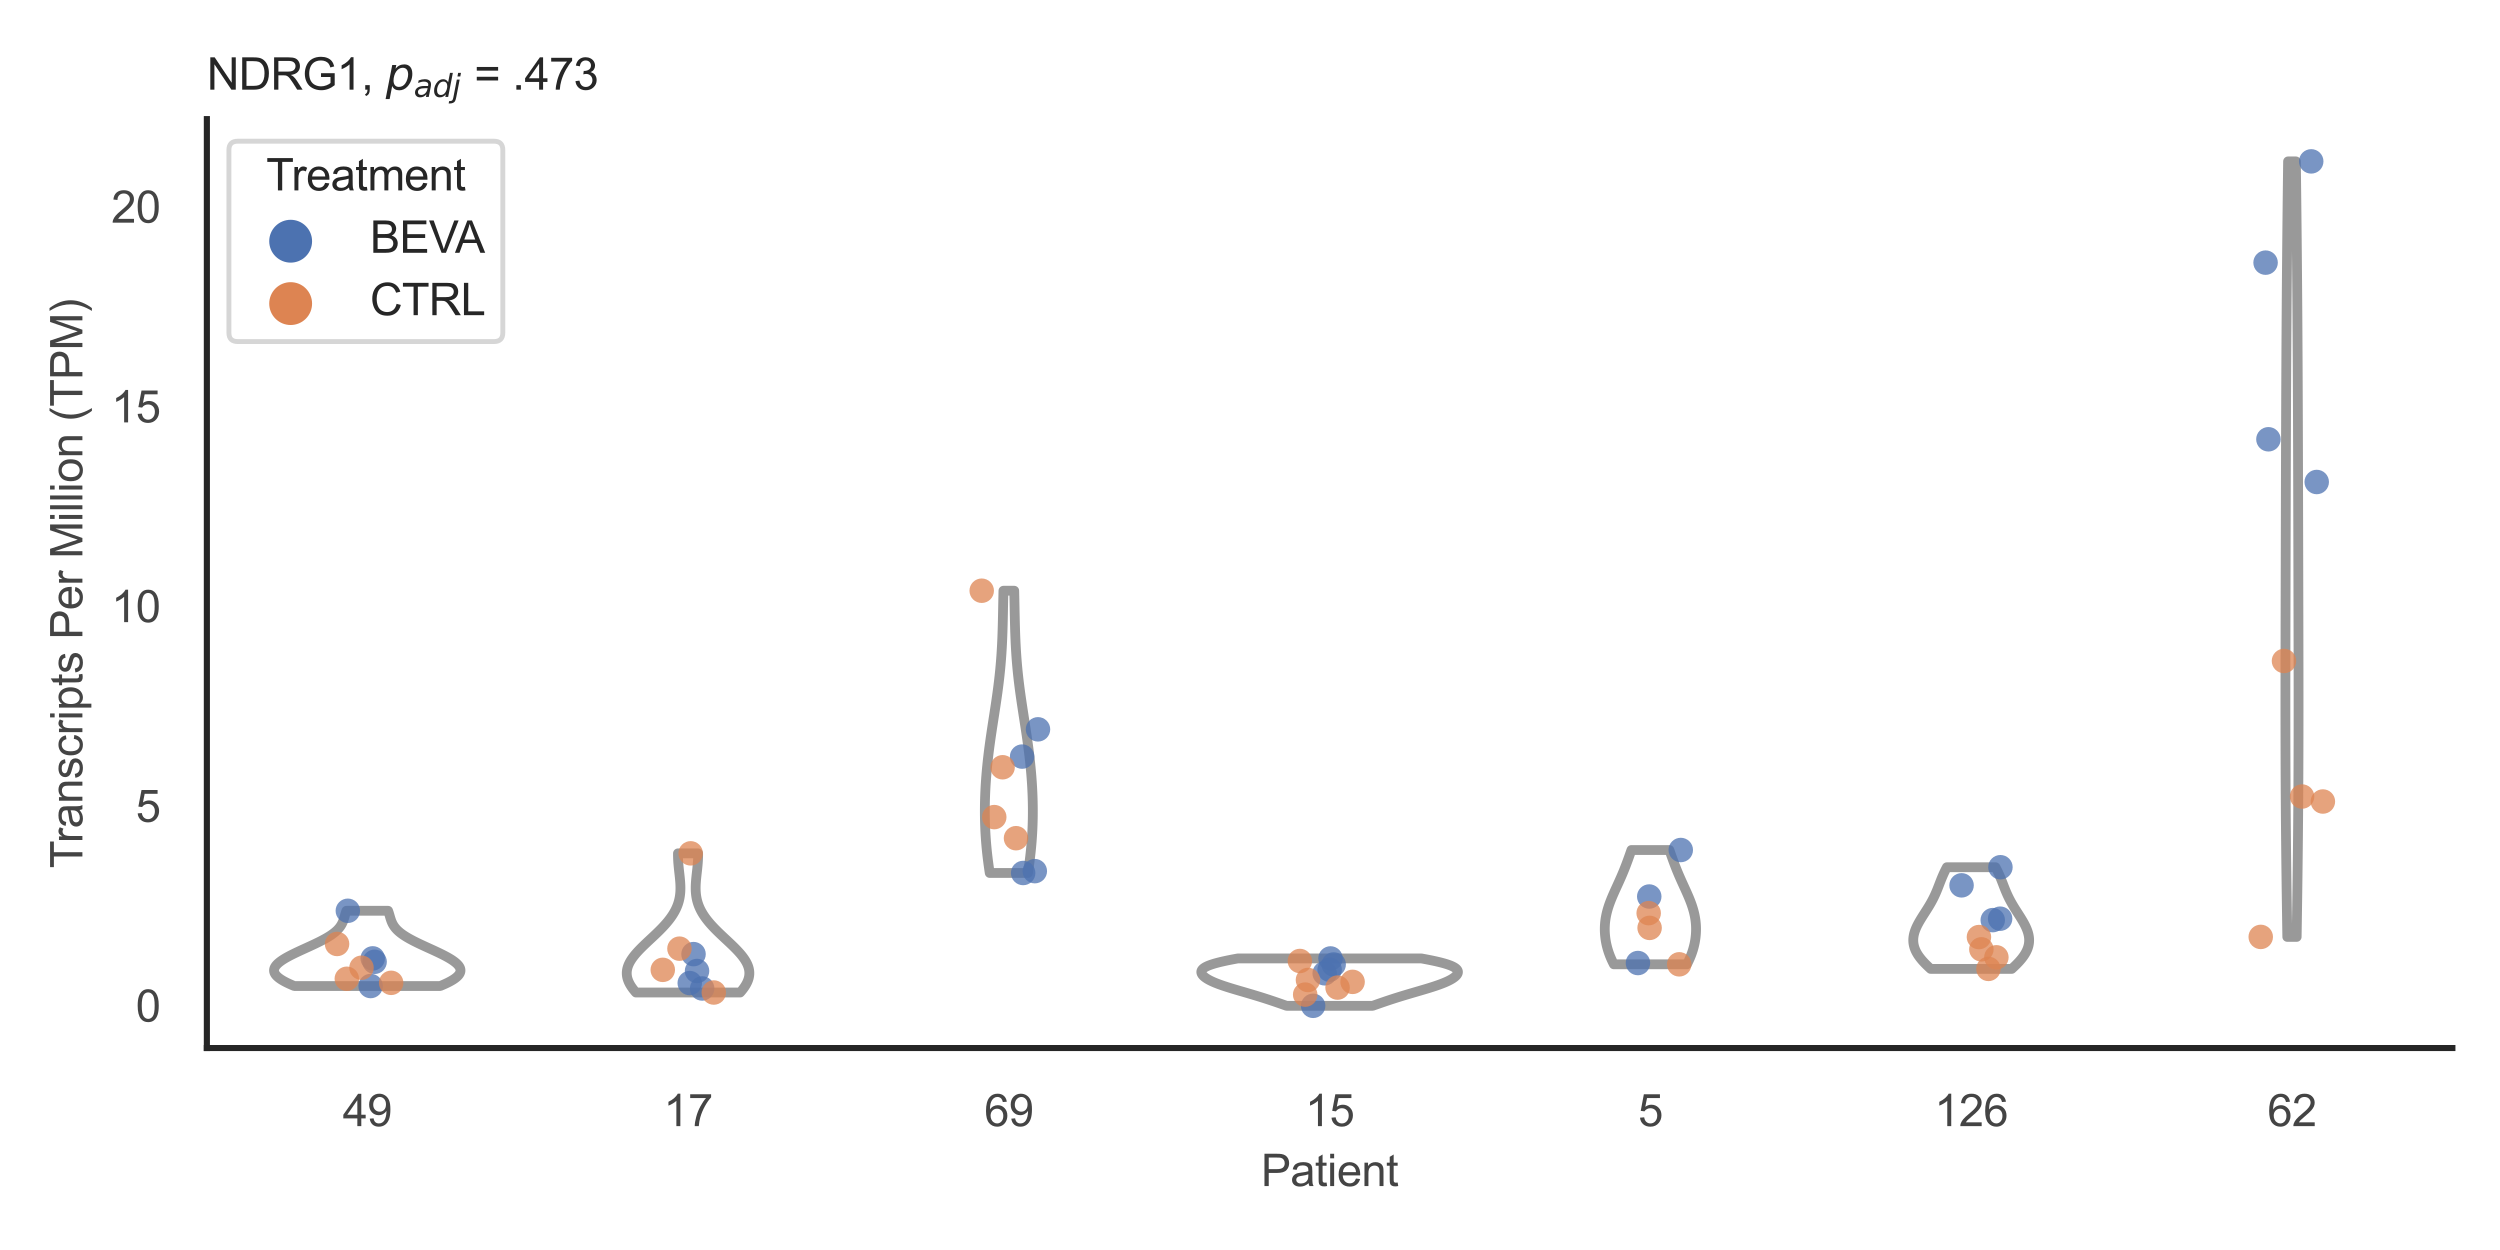 <?xml version="1.0" encoding="utf-8" standalone="no"?>
<!DOCTYPE svg PUBLIC "-//W3C//DTD SVG 1.1//EN"
  "http://www.w3.org/Graphics/SVG/1.1/DTD/svg11.dtd">
<svg xmlns:xlink="http://www.w3.org/1999/xlink" width="510.236pt" height="255.118pt" viewBox="0 0 510.236 255.118" xmlns="http://www.w3.org/2000/svg" version="1.1">
 <defs>
  <style type="text/css">*{stroke-linejoin: round; stroke-linecap: butt}</style>
 </defs>
 <g id="figure_1">
  <g id="patch_1">
   <path d="M 0 255.118 
L 510.236 255.118 
L 510.236 0 
L 0 0 
z
" style="fill: #ffffff"/>
  </g>
  <g id="axes_1">
   <g id="patch_2">
    <path d="M 42.22 213.898 
L 500.516 213.898 
L 500.516 24.32 
L 42.22 24.32 
z
" style="fill: #ffffff"/>
   </g>
   <g id="matplotlib.axis_1">
    <g id="xtick_1">
     <g id="text_1">
      <!-- 49 -->
      <g style="fill: #444444" transform="translate(69.951 229.84)scale(0.09 -0.09)">
       <defs>
        <path id="ArialMT-34" d="M 2069 0 
L 2069 1097 
L 81 1097 
L 81 1613 
L 2172 4581 
L 2631 4581 
L 2631 1613 
L 3250 1613 
L 3250 1097 
L 2631 1097 
L 2631 0 
L 2069 0 
z
M 2069 1613 
L 2069 3678 
L 634 1613 
L 2069 1613 
z
" transform="scale(0.016)"/>
        <path id="ArialMT-39" d="M 350 1059 
L 891 1109 
Q 959 728 1153 556 
Q 1347 384 1650 384 
Q 1909 384 2104 503 
Q 2300 622 2425 820 
Q 2550 1019 2634 1356 
Q 2719 1694 2719 2044 
Q 2719 2081 2716 2156 
Q 2547 1888 2255 1720 
Q 1963 1553 1622 1553 
Q 1053 1553 659 1965 
Q 266 2378 266 3053 
Q 266 3750 677 4175 
Q 1088 4600 1706 4600 
Q 2153 4600 2523 4359 
Q 2894 4119 3086 3673 
Q 3278 3228 3278 2384 
Q 3278 1506 3087 986 
Q 2897 466 2520 194 
Q 2144 -78 1638 -78 
Q 1100 -78 759 220 
Q 419 519 350 1059 
z
M 2653 3081 
Q 2653 3566 2395 3850 
Q 2138 4134 1775 4134 
Q 1400 4134 1122 3828 
Q 844 3522 844 3034 
Q 844 2597 1108 2323 
Q 1372 2050 1759 2050 
Q 2150 2050 2401 2323 
Q 2653 2597 2653 3081 
z
" transform="scale(0.016)"/>
       </defs>
       <use xlink:href="#ArialMT-34"/>
       <use xlink:href="#ArialMT-39" x="55.615"/>
      </g>
     </g>
    </g>
    <g id="xtick_2">
     <g id="text_2">
      <!-- 17 -->
      <g style="fill: #444444" transform="translate(135.421 229.84)scale(0.09 -0.09)">
       <defs>
        <path id="ArialMT-31" d="M 2384 0 
L 1822 0 
L 1822 3584 
Q 1619 3391 1289 3197 
Q 959 3003 697 2906 
L 697 3450 
Q 1169 3672 1522 3987 
Q 1875 4303 2022 4600 
L 2384 4600 
L 2384 0 
z
" transform="scale(0.016)"/>
        <path id="ArialMT-37" d="M 303 3981 
L 303 4522 
L 3269 4522 
L 3269 4084 
Q 2831 3619 2401 2847 
Q 1972 2075 1738 1259 
Q 1569 684 1522 0 
L 944 0 
Q 953 541 1156 1306 
Q 1359 2072 1739 2783 
Q 2119 3494 2547 3981 
L 303 3981 
z
" transform="scale(0.016)"/>
       </defs>
       <use xlink:href="#ArialMT-31"/>
       <use xlink:href="#ArialMT-37" x="55.615"/>
      </g>
     </g>
    </g>
    <g id="xtick_3">
     <g id="text_3">
      <!-- 69 -->
      <g style="fill: #444444" transform="translate(200.892 229.84)scale(0.09 -0.09)">
       <defs>
        <path id="ArialMT-36" d="M 3184 3459 
L 2625 3416 
Q 2550 3747 2413 3897 
Q 2184 4138 1850 4138 
Q 1581 4138 1378 3988 
Q 1113 3794 959 3422 
Q 806 3050 800 2363 
Q 1003 2672 1297 2822 
Q 1591 2972 1913 2972 
Q 2475 2972 2870 2558 
Q 3266 2144 3266 1488 
Q 3266 1056 3080 686 
Q 2894 316 2569 119 
Q 2244 -78 1831 -78 
Q 1128 -78 684 439 
Q 241 956 241 2144 
Q 241 3472 731 4075 
Q 1159 4600 1884 4600 
Q 2425 4600 2770 4297 
Q 3116 3994 3184 3459 
z
M 888 1484 
Q 888 1194 1011 928 
Q 1134 663 1356 523 
Q 1578 384 1822 384 
Q 2178 384 2434 671 
Q 2691 959 2691 1453 
Q 2691 1928 2437 2201 
Q 2184 2475 1800 2475 
Q 1419 2475 1153 2201 
Q 888 1928 888 1484 
z
" transform="scale(0.016)"/>
       </defs>
       <use xlink:href="#ArialMT-36"/>
       <use xlink:href="#ArialMT-39" x="55.615"/>
      </g>
     </g>
    </g>
    <g id="xtick_4">
     <g id="text_4">
      <!-- 15 -->
      <g style="fill: #444444" transform="translate(266.363 229.84)scale(0.09 -0.09)">
       <defs>
        <path id="ArialMT-35" d="M 266 1200 
L 856 1250 
Q 922 819 1161 601 
Q 1400 384 1738 384 
Q 2144 384 2425 690 
Q 2706 997 2706 1503 
Q 2706 1984 2436 2262 
Q 2166 2541 1728 2541 
Q 1456 2541 1237 2417 
Q 1019 2294 894 2097 
L 366 2166 
L 809 4519 
L 3088 4519 
L 3088 3981 
L 1259 3981 
L 1013 2750 
Q 1425 3038 1878 3038 
Q 2478 3038 2890 2622 
Q 3303 2206 3303 1553 
Q 3303 931 2941 478 
Q 2500 -78 1738 -78 
Q 1113 -78 717 272 
Q 322 622 266 1200 
z
" transform="scale(0.016)"/>
       </defs>
       <use xlink:href="#ArialMT-31"/>
       <use xlink:href="#ArialMT-35" x="55.615"/>
      </g>
     </g>
    </g>
    <g id="xtick_5">
     <g id="text_5">
      <!-- 5 -->
      <g style="fill: #444444" transform="translate(334.337 229.84)scale(0.09 -0.09)">
       <use xlink:href="#ArialMT-35"/>
      </g>
     </g>
    </g>
    <g id="xtick_6">
     <g id="text_6">
      <!-- 126 -->
      <g style="fill: #444444" transform="translate(394.803 229.84)scale(0.09 -0.09)">
       <defs>
        <path id="ArialMT-32" d="M 3222 541 
L 3222 0 
L 194 0 
Q 188 203 259 391 
Q 375 700 629 1000 
Q 884 1300 1366 1694 
Q 2113 2306 2375 2664 
Q 2638 3022 2638 3341 
Q 2638 3675 2398 3904 
Q 2159 4134 1775 4134 
Q 1369 4134 1125 3890 
Q 881 3647 878 3216 
L 300 3275 
Q 359 3922 746 4261 
Q 1134 4600 1788 4600 
Q 2447 4600 2831 4234 
Q 3216 3869 3216 3328 
Q 3216 3053 3103 2787 
Q 2991 2522 2730 2228 
Q 2469 1934 1863 1422 
Q 1356 997 1212 845 
Q 1069 694 975 541 
L 3222 541 
z
" transform="scale(0.016)"/>
       </defs>
       <use xlink:href="#ArialMT-31"/>
       <use xlink:href="#ArialMT-32" x="55.615"/>
       <use xlink:href="#ArialMT-36" x="111.23"/>
      </g>
     </g>
    </g>
    <g id="xtick_7">
     <g id="text_7">
      <!-- 62 -->
      <g style="fill: #444444" transform="translate(462.776 229.84)scale(0.09 -0.09)">
       <use xlink:href="#ArialMT-36"/>
       <use xlink:href="#ArialMT-32" x="55.615"/>
      </g>
     </g>
    </g>
    <g id="text_8">
     <!-- Patient -->
     <g style="fill: #444444" transform="translate(257.359 242.071)scale(0.09 -0.09)">
      <defs>
       <path id="ArialMT-50" d="M 494 0 
L 494 4581 
L 2222 4581 
Q 2678 4581 2919 4538 
Q 3256 4481 3484 4323 
Q 3713 4166 3852 3881 
Q 3991 3597 3991 3256 
Q 3991 2672 3619 2267 
Q 3247 1863 2275 1863 
L 1100 1863 
L 1100 0 
L 494 0 
z
M 1100 2403 
L 2284 2403 
Q 2872 2403 3119 2622 
Q 3366 2841 3366 3238 
Q 3366 3525 3220 3729 
Q 3075 3934 2838 4000 
Q 2684 4041 2272 4041 
L 1100 4041 
L 1100 2403 
z
" transform="scale(0.016)"/>
       <path id="ArialMT-61" d="M 2588 409 
Q 2275 144 1986 34 
Q 1697 -75 1366 -75 
Q 819 -75 525 192 
Q 231 459 231 875 
Q 231 1119 342 1320 
Q 453 1522 633 1644 
Q 813 1766 1038 1828 
Q 1203 1872 1538 1913 
Q 2219 1994 2541 2106 
Q 2544 2222 2544 2253 
Q 2544 2597 2384 2738 
Q 2169 2928 1744 2928 
Q 1347 2928 1158 2789 
Q 969 2650 878 2297 
L 328 2372 
Q 403 2725 575 2942 
Q 747 3159 1072 3276 
Q 1397 3394 1825 3394 
Q 2250 3394 2515 3294 
Q 2781 3194 2906 3042 
Q 3031 2891 3081 2659 
Q 3109 2516 3109 2141 
L 3109 1391 
Q 3109 606 3145 398 
Q 3181 191 3288 0 
L 2700 0 
Q 2613 175 2588 409 
z
M 2541 1666 
Q 2234 1541 1622 1453 
Q 1275 1403 1131 1340 
Q 988 1278 909 1158 
Q 831 1038 831 891 
Q 831 666 1001 516 
Q 1172 366 1500 366 
Q 1825 366 2078 508 
Q 2331 650 2450 897 
Q 2541 1088 2541 1459 
L 2541 1666 
z
" transform="scale(0.016)"/>
       <path id="ArialMT-74" d="M 1650 503 
L 1731 6 
Q 1494 -44 1306 -44 
Q 1000 -44 831 53 
Q 663 150 594 308 
Q 525 466 525 972 
L 525 2881 
L 113 2881 
L 113 3319 
L 525 3319 
L 525 4141 
L 1084 4478 
L 1084 3319 
L 1650 3319 
L 1650 2881 
L 1084 2881 
L 1084 941 
Q 1084 700 1114 631 
Q 1144 563 1211 522 
Q 1278 481 1403 481 
Q 1497 481 1650 503 
z
" transform="scale(0.016)"/>
       <path id="ArialMT-69" d="M 425 3934 
L 425 4581 
L 988 4581 
L 988 3934 
L 425 3934 
z
M 425 0 
L 425 3319 
L 988 3319 
L 988 0 
L 425 0 
z
" transform="scale(0.016)"/>
       <path id="ArialMT-65" d="M 2694 1069 
L 3275 997 
Q 3138 488 2766 206 
Q 2394 -75 1816 -75 
Q 1088 -75 661 373 
Q 234 822 234 1631 
Q 234 2469 665 2931 
Q 1097 3394 1784 3394 
Q 2450 3394 2872 2941 
Q 3294 2488 3294 1666 
Q 3294 1616 3291 1516 
L 816 1516 
Q 847 969 1125 678 
Q 1403 388 1819 388 
Q 2128 388 2347 550 
Q 2566 713 2694 1069 
z
M 847 1978 
L 2700 1978 
Q 2663 2397 2488 2606 
Q 2219 2931 1791 2931 
Q 1403 2931 1139 2672 
Q 875 2413 847 1978 
z
" transform="scale(0.016)"/>
       <path id="ArialMT-6e" d="M 422 0 
L 422 3319 
L 928 3319 
L 928 2847 
Q 1294 3394 1984 3394 
Q 2284 3394 2536 3286 
Q 2788 3178 2913 3003 
Q 3038 2828 3088 2588 
Q 3119 2431 3119 2041 
L 3119 0 
L 2556 0 
L 2556 2019 
Q 2556 2363 2490 2533 
Q 2425 2703 2258 2804 
Q 2091 2906 1866 2906 
Q 1506 2906 1245 2678 
Q 984 2450 984 1813 
L 984 0 
L 422 0 
z
" transform="scale(0.016)"/>
      </defs>
      <use xlink:href="#ArialMT-50"/>
      <use xlink:href="#ArialMT-61" x="66.699"/>
      <use xlink:href="#ArialMT-74" x="122.314"/>
      <use xlink:href="#ArialMT-69" x="150.098"/>
      <use xlink:href="#ArialMT-65" x="172.314"/>
      <use xlink:href="#ArialMT-6e" x="227.93"/>
      <use xlink:href="#ArialMT-74" x="283.545"/>
     </g>
    </g>
   </g>
   <g id="matplotlib.axis_2">
    <g id="ytick_1">
     <g id="text_9">
      <!-- 0 -->
      <g style="fill: #444444" transform="translate(27.715 208.502)scale(0.09 -0.09)">
       <defs>
        <path id="ArialMT-30" d="M 266 2259 
Q 266 3072 433 3567 
Q 600 4063 929 4331 
Q 1259 4600 1759 4600 
Q 2128 4600 2406 4451 
Q 2684 4303 2865 4023 
Q 3047 3744 3150 3342 
Q 3253 2941 3253 2259 
Q 3253 1453 3087 958 
Q 2922 463 2592 192 
Q 2263 -78 1759 -78 
Q 1097 -78 719 397 
Q 266 969 266 2259 
z
M 844 2259 
Q 844 1131 1108 757 
Q 1372 384 1759 384 
Q 2147 384 2411 759 
Q 2675 1134 2675 2259 
Q 2675 3391 2411 3762 
Q 2147 4134 1753 4134 
Q 1366 4134 1134 3806 
Q 844 3388 844 2259 
z
" transform="scale(0.016)"/>
       </defs>
       <use xlink:href="#ArialMT-30"/>
      </g>
     </g>
    </g>
    <g id="ytick_2">
     <g id="text_10">
      <!-- 5 -->
      <g style="fill: #444444" transform="translate(27.715 167.737)scale(0.09 -0.09)">
       <use xlink:href="#ArialMT-35"/>
      </g>
     </g>
    </g>
    <g id="ytick_3">
     <g id="text_11">
      <!-- 10 -->
      <g style="fill: #444444" transform="translate(22.71 126.973)scale(0.09 -0.09)">
       <use xlink:href="#ArialMT-31"/>
       <use xlink:href="#ArialMT-30" x="55.615"/>
      </g>
     </g>
    </g>
    <g id="ytick_4">
     <g id="text_12">
      <!-- 15 -->
      <g style="fill: #444444" transform="translate(22.71 86.208)scale(0.09 -0.09)">
       <use xlink:href="#ArialMT-31"/>
       <use xlink:href="#ArialMT-35" x="55.615"/>
      </g>
     </g>
    </g>
    <g id="ytick_5">
     <g id="text_13">
      <!-- 20 -->
      <g style="fill: #444444" transform="translate(22.71 45.443)scale(0.09 -0.09)">
       <use xlink:href="#ArialMT-32"/>
       <use xlink:href="#ArialMT-30" x="55.615"/>
      </g>
     </g>
    </g>
    <g id="text_14">
     <!-- Transcripts Per Million (TPM) -->
     <g style="fill: #444444" transform="translate(16.816 177.194)rotate(-90)scale(0.09 -0.09)">
      <defs>
       <path id="ArialMT-54" d="M 1659 0 
L 1659 4041 
L 150 4041 
L 150 4581 
L 3781 4581 
L 3781 4041 
L 2266 4041 
L 2266 0 
L 1659 0 
z
" transform="scale(0.016)"/>
       <path id="ArialMT-72" d="M 416 0 
L 416 3319 
L 922 3319 
L 922 2816 
Q 1116 3169 1280 3281 
Q 1444 3394 1641 3394 
Q 1925 3394 2219 3213 
L 2025 2691 
Q 1819 2813 1613 2813 
Q 1428 2813 1281 2702 
Q 1134 2591 1072 2394 
Q 978 2094 978 1738 
L 978 0 
L 416 0 
z
" transform="scale(0.016)"/>
       <path id="ArialMT-73" d="M 197 991 
L 753 1078 
Q 800 744 1014 566 
Q 1228 388 1613 388 
Q 2000 388 2187 545 
Q 2375 703 2375 916 
Q 2375 1106 2209 1216 
Q 2094 1291 1634 1406 
Q 1016 1563 777 1677 
Q 538 1791 414 1992 
Q 291 2194 291 2438 
Q 291 2659 392 2848 
Q 494 3038 669 3163 
Q 800 3259 1026 3326 
Q 1253 3394 1513 3394 
Q 1903 3394 2198 3281 
Q 2494 3169 2634 2976 
Q 2775 2784 2828 2463 
L 2278 2388 
Q 2241 2644 2061 2787 
Q 1881 2931 1553 2931 
Q 1166 2931 1000 2803 
Q 834 2675 834 2503 
Q 834 2394 903 2306 
Q 972 2216 1119 2156 
Q 1203 2125 1616 2013 
Q 2213 1853 2448 1751 
Q 2684 1650 2818 1456 
Q 2953 1263 2953 975 
Q 2953 694 2789 445 
Q 2625 197 2315 61 
Q 2006 -75 1616 -75 
Q 969 -75 630 194 
Q 291 463 197 991 
z
" transform="scale(0.016)"/>
       <path id="ArialMT-63" d="M 2588 1216 
L 3141 1144 
Q 3050 572 2676 248 
Q 2303 -75 1759 -75 
Q 1078 -75 664 370 
Q 250 816 250 1647 
Q 250 2184 428 2587 
Q 606 2991 970 3192 
Q 1334 3394 1763 3394 
Q 2303 3394 2647 3120 
Q 2991 2847 3088 2344 
L 2541 2259 
Q 2463 2594 2264 2762 
Q 2066 2931 1784 2931 
Q 1359 2931 1093 2626 
Q 828 2322 828 1663 
Q 828 994 1084 691 
Q 1341 388 1753 388 
Q 2084 388 2306 591 
Q 2528 794 2588 1216 
z
" transform="scale(0.016)"/>
       <path id="ArialMT-70" d="M 422 -1272 
L 422 3319 
L 934 3319 
L 934 2888 
Q 1116 3141 1344 3267 
Q 1572 3394 1897 3394 
Q 2322 3394 2647 3175 
Q 2972 2956 3137 2557 
Q 3303 2159 3303 1684 
Q 3303 1175 3120 767 
Q 2938 359 2589 142 
Q 2241 -75 1856 -75 
Q 1575 -75 1351 44 
Q 1128 163 984 344 
L 984 -1272 
L 422 -1272 
z
M 931 1641 
Q 931 1000 1190 694 
Q 1450 388 1819 388 
Q 2194 388 2461 705 
Q 2728 1022 2728 1688 
Q 2728 2322 2467 2637 
Q 2206 2953 1844 2953 
Q 1484 2953 1207 2617 
Q 931 2281 931 1641 
z
" transform="scale(0.016)"/>
       <path id="ArialMT-20" transform="scale(0.016)"/>
       <path id="ArialMT-4d" d="M 475 0 
L 475 4581 
L 1388 4581 
L 2472 1338 
Q 2622 884 2691 659 
Q 2769 909 2934 1394 
L 4031 4581 
L 4847 4581 
L 4847 0 
L 4263 0 
L 4263 3834 
L 2931 0 
L 2384 0 
L 1059 3900 
L 1059 0 
L 475 0 
z
" transform="scale(0.016)"/>
       <path id="ArialMT-6c" d="M 409 0 
L 409 4581 
L 972 4581 
L 972 0 
L 409 0 
z
" transform="scale(0.016)"/>
       <path id="ArialMT-6f" d="M 213 1659 
Q 213 2581 725 3025 
Q 1153 3394 1769 3394 
Q 2453 3394 2887 2945 
Q 3322 2497 3322 1706 
Q 3322 1066 3130 698 
Q 2938 331 2570 128 
Q 2203 -75 1769 -75 
Q 1072 -75 642 372 
Q 213 819 213 1659 
z
M 791 1659 
Q 791 1022 1069 705 
Q 1347 388 1769 388 
Q 2188 388 2466 706 
Q 2744 1025 2744 1678 
Q 2744 2294 2464 2611 
Q 2184 2928 1769 2928 
Q 1347 2928 1069 2612 
Q 791 2297 791 1659 
z
" transform="scale(0.016)"/>
       <path id="ArialMT-28" d="M 1497 -1347 
Q 1031 -759 709 28 
Q 388 816 388 1659 
Q 388 2403 628 3084 
Q 909 3875 1497 4659 
L 1900 4659 
Q 1522 4009 1400 3731 
Q 1209 3300 1100 2831 
Q 966 2247 966 1656 
Q 966 153 1900 -1347 
L 1497 -1347 
z
" transform="scale(0.016)"/>
       <path id="ArialMT-29" d="M 791 -1347 
L 388 -1347 
Q 1322 153 1322 1656 
Q 1322 2244 1188 2822 
Q 1081 3291 891 3722 
Q 769 4003 388 4659 
L 791 4659 
Q 1378 3875 1659 3084 
Q 1900 2403 1900 1659 
Q 1900 816 1576 28 
Q 1253 -759 791 -1347 
z
" transform="scale(0.016)"/>
      </defs>
      <use xlink:href="#ArialMT-54"/>
      <use xlink:href="#ArialMT-72" x="57.334"/>
      <use xlink:href="#ArialMT-61" x="90.635"/>
      <use xlink:href="#ArialMT-6e" x="146.25"/>
      <use xlink:href="#ArialMT-73" x="201.865"/>
      <use xlink:href="#ArialMT-63" x="251.865"/>
      <use xlink:href="#ArialMT-72" x="301.865"/>
      <use xlink:href="#ArialMT-69" x="335.166"/>
      <use xlink:href="#ArialMT-70" x="357.383"/>
      <use xlink:href="#ArialMT-74" x="412.998"/>
      <use xlink:href="#ArialMT-73" x="440.781"/>
      <use xlink:href="#ArialMT-20" x="490.781"/>
      <use xlink:href="#ArialMT-50" x="518.564"/>
      <use xlink:href="#ArialMT-65" x="585.264"/>
      <use xlink:href="#ArialMT-72" x="640.879"/>
      <use xlink:href="#ArialMT-20" x="674.18"/>
      <use xlink:href="#ArialMT-4d" x="701.963"/>
      <use xlink:href="#ArialMT-69" x="785.264"/>
      <use xlink:href="#ArialMT-6c" x="807.48"/>
      <use xlink:href="#ArialMT-6c" x="829.697"/>
      <use xlink:href="#ArialMT-69" x="851.914"/>
      <use xlink:href="#ArialMT-6f" x="874.131"/>
      <use xlink:href="#ArialMT-6e" x="929.746"/>
      <use xlink:href="#ArialMT-20" x="985.361"/>
      <use xlink:href="#ArialMT-28" x="1013.145"/>
      <use xlink:href="#ArialMT-54" x="1046.445"/>
      <use xlink:href="#ArialMT-50" x="1107.529"/>
      <use xlink:href="#ArialMT-4d" x="1174.229"/>
      <use xlink:href="#ArialMT-29" x="1257.529"/>
     </g>
    </g>
   </g>
   <g id="PolyCollection_1">
    <defs>
     <path id="me395b2b209" d="M 89.848 -53.878 
L 60.063 -53.878 
L 59.693 -54.033 
L 59.337 -54.188 
L 58.994 -54.343 
L 58.666 -54.498 
L 58.354 -54.653 
L 58.059 -54.808 
L 57.781 -54.963 
L 57.52 -55.118 
L 57.278 -55.273 
L 57.055 -55.428 
L 56.851 -55.584 
L 56.668 -55.739 
L 56.504 -55.894 
L 56.36 -56.049 
L 56.237 -56.204 
L 56.135 -56.359 
L 56.053 -56.514 
L 55.991 -56.669 
L 55.95 -56.824 
L 55.93 -56.979 
L 55.929 -57.134 
L 55.949 -57.289 
L 55.988 -57.445 
L 56.046 -57.6 
L 56.124 -57.755 
L 56.219 -57.91 
L 56.333 -58.065 
L 56.465 -58.22 
L 56.613 -58.375 
L 56.778 -58.53 
L 56.959 -58.685 
L 57.155 -58.84 
L 57.366 -58.995 
L 57.59 -59.151 
L 57.828 -59.306 
L 58.079 -59.461 
L 58.341 -59.616 
L 58.615 -59.771 
L 58.898 -59.926 
L 59.191 -60.081 
L 59.493 -60.236 
L 59.803 -60.391 
L 60.119 -60.546 
L 60.441 -60.701 
L 60.769 -60.856 
L 61.101 -61.012 
L 61.436 -61.167 
L 61.774 -61.322 
L 62.113 -61.477 
L 62.453 -61.632 
L 62.793 -61.787 
L 63.131 -61.942 
L 63.468 -62.097 
L 63.802 -62.252 
L 64.132 -62.407 
L 64.458 -62.562 
L 64.779 -62.718 
L 65.093 -62.873 
L 65.402 -63.028 
L 65.702 -63.183 
L 65.995 -63.338 
L 66.279 -63.493 
L 66.555 -63.648 
L 66.82 -63.803 
L 67.076 -63.958 
L 67.321 -64.113 
L 67.556 -64.268 
L 67.78 -64.424 
L 67.993 -64.579 
L 68.194 -64.734 
L 68.385 -64.889 
L 68.564 -65.044 
L 68.732 -65.199 
L 68.89 -65.354 
L 69.036 -65.509 
L 69.172 -65.664 
L 69.299 -65.819 
L 69.415 -65.974 
L 69.522 -66.129 
L 69.621 -66.285 
L 69.712 -66.44 
L 69.795 -66.595 
L 69.871 -66.75 
L 69.94 -66.905 
L 70.005 -67.06 
L 70.064 -67.215 
L 70.119 -67.37 
L 70.171 -67.525 
L 70.22 -67.68 
L 70.267 -67.835 
L 70.312 -67.991 
L 70.357 -68.146 
L 70.402 -68.301 
L 70.447 -68.456 
L 70.494 -68.611 
L 70.542 -68.766 
L 70.592 -68.921 
L 70.644 -69.076 
L 70.7 -69.231 
L 79.211 -69.231 
L 79.211 -69.231 
L 79.266 -69.076 
L 79.319 -68.921 
L 79.369 -68.766 
L 79.417 -68.611 
L 79.464 -68.456 
L 79.509 -68.301 
L 79.554 -68.146 
L 79.599 -67.991 
L 79.644 -67.835 
L 79.691 -67.68 
L 79.74 -67.525 
L 79.792 -67.37 
L 79.847 -67.215 
L 79.906 -67.06 
L 79.971 -66.905 
L 80.04 -66.75 
L 80.116 -66.595 
L 80.199 -66.44 
L 80.29 -66.285 
L 80.388 -66.129 
L 80.496 -65.974 
L 80.612 -65.819 
L 80.738 -65.664 
L 80.875 -65.509 
L 81.021 -65.354 
L 81.179 -65.199 
L 81.347 -65.044 
L 81.526 -64.889 
L 81.717 -64.734 
L 81.918 -64.579 
L 82.131 -64.424 
L 82.355 -64.268 
L 82.59 -64.113 
L 82.835 -63.958 
L 83.091 -63.803 
L 83.356 -63.648 
L 83.632 -63.493 
L 83.916 -63.338 
L 84.209 -63.183 
L 84.509 -63.028 
L 84.817 -62.873 
L 85.132 -62.718 
L 85.453 -62.562 
L 85.779 -62.407 
L 86.109 -62.252 
L 86.443 -62.097 
L 86.78 -61.942 
L 87.118 -61.787 
L 87.458 -61.632 
L 87.798 -61.477 
L 88.137 -61.322 
L 88.475 -61.167 
L 88.81 -61.012 
L 89.142 -60.856 
L 89.47 -60.701 
L 89.792 -60.546 
L 90.108 -60.391 
L 90.418 -60.236 
L 90.72 -60.081 
L 91.013 -59.926 
L 91.296 -59.771 
L 91.57 -59.616 
L 91.832 -59.461 
L 92.083 -59.306 
L 92.321 -59.151 
L 92.545 -58.995 
L 92.756 -58.84 
L 92.952 -58.685 
L 93.133 -58.53 
L 93.298 -58.375 
L 93.446 -58.22 
L 93.578 -58.065 
L 93.691 -57.91 
L 93.787 -57.755 
L 93.865 -57.6 
L 93.923 -57.445 
L 93.962 -57.289 
L 93.981 -57.134 
L 93.981 -56.979 
L 93.96 -56.824 
L 93.92 -56.669 
L 93.858 -56.514 
L 93.776 -56.359 
L 93.674 -56.204 
L 93.551 -56.049 
L 93.407 -55.894 
L 93.243 -55.739 
L 93.059 -55.584 
L 92.856 -55.428 
L 92.633 -55.273 
L 92.391 -55.118 
L 92.13 -54.963 
L 91.852 -54.808 
L 91.557 -54.653 
L 91.245 -54.498 
L 90.917 -54.343 
L 90.574 -54.188 
L 90.218 -54.033 
L 89.848 -53.878 
z
" style="stroke: #999999; stroke-width: 2"/>
    </defs>
    <g clip-path="url(#p0b04574c27)">
     <use xlink:href="#me395b2b209" x="0" y="255.118" style="fill: #ffffff; stroke: #999999; stroke-width: 2"/>
    </g>
   </g>
   <g id="PolyCollection_2">
    <defs>
     <path id="m953ddfef72" d="M 151.061 -52.551 
L 129.791 -52.551 
L 129.545 -52.838 
L 129.312 -53.125 
L 129.094 -53.412 
L 128.892 -53.699 
L 128.707 -53.986 
L 128.54 -54.273 
L 128.392 -54.56 
L 128.262 -54.847 
L 128.153 -55.134 
L 128.063 -55.42 
L 127.994 -55.707 
L 127.947 -55.994 
L 127.92 -56.281 
L 127.914 -56.568 
L 127.93 -56.855 
L 127.967 -57.142 
L 128.024 -57.429 
L 128.102 -57.716 
L 128.2 -58.003 
L 128.317 -58.289 
L 128.453 -58.576 
L 128.607 -58.863 
L 128.779 -59.15 
L 128.968 -59.437 
L 129.172 -59.724 
L 129.39 -60.011 
L 129.623 -60.298 
L 129.868 -60.585 
L 130.124 -60.871 
L 130.391 -61.158 
L 130.667 -61.445 
L 130.951 -61.732 
L 131.242 -62.019 
L 131.539 -62.306 
L 131.84 -62.593 
L 132.144 -62.88 
L 132.45 -63.167 
L 132.758 -63.454 
L 133.065 -63.74 
L 133.371 -64.027 
L 133.675 -64.314 
L 133.975 -64.601 
L 134.272 -64.888 
L 134.563 -65.175 
L 134.848 -65.462 
L 135.127 -65.749 
L 135.398 -66.036 
L 135.661 -66.322 
L 135.916 -66.609 
L 136.161 -66.896 
L 136.396 -67.183 
L 136.622 -67.47 
L 136.837 -67.757 
L 137.041 -68.044 
L 137.234 -68.331 
L 137.415 -68.618 
L 137.586 -68.905 
L 137.745 -69.191 
L 137.893 -69.478 
L 138.029 -69.765 
L 138.154 -70.052 
L 138.268 -70.339 
L 138.371 -70.626 
L 138.464 -70.913 
L 138.546 -71.2 
L 138.617 -71.487 
L 138.679 -71.773 
L 138.732 -72.06 
L 138.775 -72.347 
L 138.81 -72.634 
L 138.837 -72.921 
L 138.856 -73.208 
L 138.867 -73.495 
L 138.873 -73.782 
L 138.872 -74.069 
L 138.865 -74.356 
L 138.853 -74.642 
L 138.837 -74.929 
L 138.817 -75.216 
L 138.793 -75.503 
L 138.767 -75.79 
L 138.739 -76.077 
L 138.708 -76.364 
L 138.677 -76.651 
L 138.645 -76.938 
L 138.613 -77.224 
L 138.581 -77.511 
L 138.55 -77.798 
L 138.52 -78.085 
L 138.492 -78.372 
L 138.466 -78.659 
L 138.442 -78.946 
L 138.421 -79.233 
L 138.404 -79.52 
L 138.39 -79.807 
L 138.379 -80.093 
L 138.372 -80.38 
L 138.369 -80.667 
L 138.37 -80.954 
L 142.483 -80.954 
L 142.483 -80.954 
L 142.484 -80.667 
L 142.481 -80.38 
L 142.474 -80.093 
L 142.463 -79.807 
L 142.449 -79.52 
L 142.431 -79.233 
L 142.41 -78.946 
L 142.387 -78.659 
L 142.361 -78.372 
L 142.333 -78.085 
L 142.303 -77.798 
L 142.272 -77.511 
L 142.24 -77.224 
L 142.208 -76.938 
L 142.176 -76.651 
L 142.144 -76.364 
L 142.114 -76.077 
L 142.085 -75.79 
L 142.059 -75.503 
L 142.036 -75.216 
L 142.016 -74.929 
L 141.999 -74.642 
L 141.988 -74.356 
L 141.981 -74.069 
L 141.98 -73.782 
L 141.985 -73.495 
L 141.997 -73.208 
L 142.016 -72.921 
L 142.043 -72.634 
L 142.078 -72.347 
L 142.121 -72.06 
L 142.173 -71.773 
L 142.235 -71.487 
L 142.307 -71.2 
L 142.389 -70.913 
L 142.481 -70.626 
L 142.584 -70.339 
L 142.698 -70.052 
L 142.823 -69.765 
L 142.96 -69.478 
L 143.108 -69.191 
L 143.267 -68.905 
L 143.437 -68.618 
L 143.619 -68.331 
L 143.812 -68.044 
L 144.016 -67.757 
L 144.231 -67.47 
L 144.456 -67.183 
L 144.692 -66.896 
L 144.937 -66.609 
L 145.191 -66.322 
L 145.455 -66.036 
L 145.726 -65.749 
L 146.004 -65.462 
L 146.29 -65.175 
L 146.581 -64.888 
L 146.877 -64.601 
L 147.178 -64.314 
L 147.482 -64.027 
L 147.788 -63.74 
L 148.095 -63.454 
L 148.402 -63.167 
L 148.709 -62.88 
L 149.013 -62.593 
L 149.314 -62.306 
L 149.61 -62.019 
L 149.901 -61.732 
L 150.185 -61.445 
L 150.461 -61.158 
L 150.728 -60.871 
L 150.985 -60.585 
L 151.23 -60.298 
L 151.462 -60.011 
L 151.681 -59.724 
L 151.885 -59.437 
L 152.073 -59.15 
L 152.245 -58.863 
L 152.4 -58.576 
L 152.536 -58.289 
L 152.653 -58.003 
L 152.751 -57.716 
L 152.829 -57.429 
L 152.886 -57.142 
L 152.923 -56.855 
L 152.938 -56.568 
L 152.933 -56.281 
L 152.906 -55.994 
L 152.858 -55.707 
L 152.789 -55.42 
L 152.7 -55.134 
L 152.59 -54.847 
L 152.461 -54.56 
L 152.312 -54.273 
L 152.145 -53.986 
L 151.96 -53.699 
L 151.759 -53.412 
L 151.541 -53.125 
L 151.308 -52.838 
L 151.061 -52.551 
z
" style="stroke: #999999; stroke-width: 2"/>
    </defs>
    <g clip-path="url(#p0b04574c27)">
     <use xlink:href="#m953ddfef72" x="0" y="255.118" style="fill: #ffffff; stroke: #999999; stroke-width: 2"/>
    </g>
   </g>
   <g id="PolyCollection_3">
    <defs>
     <path id="m95e10f956c" d="M 209.795 -76.946 
L 201.999 -76.946 
L 201.911 -77.528 
L 201.826 -78.11 
L 201.745 -78.692 
L 201.668 -79.274 
L 201.594 -79.856 
L 201.525 -80.438 
L 201.459 -81.02 
L 201.398 -81.601 
L 201.342 -82.183 
L 201.289 -82.765 
L 201.241 -83.347 
L 201.198 -83.929 
L 201.158 -84.511 
L 201.124 -85.093 
L 201.093 -85.675 
L 201.067 -86.257 
L 201.045 -86.839 
L 201.028 -87.421 
L 201.015 -88.002 
L 201.006 -88.584 
L 201.001 -89.166 
L 201 -89.748 
L 201.004 -90.33 
L 201.011 -90.912 
L 201.022 -91.494 
L 201.038 -92.076 
L 201.057 -92.658 
L 201.08 -93.24 
L 201.106 -93.822 
L 201.136 -94.403 
L 201.17 -94.985 
L 201.208 -95.567 
L 201.249 -96.149 
L 201.294 -96.731 
L 201.342 -97.313 
L 201.393 -97.895 
L 201.448 -98.477 
L 201.506 -99.059 
L 201.567 -99.641 
L 201.632 -100.223 
L 201.699 -100.804 
L 201.769 -101.386 
L 201.842 -101.968 
L 201.917 -102.55 
L 201.995 -103.132 
L 202.075 -103.714 
L 202.157 -104.296 
L 202.241 -104.878 
L 202.326 -105.46 
L 202.413 -106.042 
L 202.501 -106.624 
L 202.59 -107.206 
L 202.68 -107.787 
L 202.77 -108.369 
L 202.86 -108.951 
L 202.95 -109.533 
L 203.039 -110.115 
L 203.128 -110.697 
L 203.216 -111.279 
L 203.302 -111.861 
L 203.387 -112.443 
L 203.471 -113.025 
L 203.552 -113.607 
L 203.631 -114.188 
L 203.708 -114.77 
L 203.782 -115.352 
L 203.854 -115.934 
L 203.922 -116.516 
L 203.988 -117.098 
L 204.05 -117.68 
L 204.11 -118.262 
L 204.165 -118.844 
L 204.218 -119.426 
L 204.267 -120.008 
L 204.313 -120.589 
L 204.356 -121.171 
L 204.396 -121.753 
L 204.432 -122.335 
L 204.466 -122.917 
L 204.497 -123.499 
L 204.525 -124.081 
L 204.551 -124.663 
L 204.574 -125.245 
L 204.595 -125.827 
L 204.614 -126.409 
L 204.632 -126.99 
L 204.648 -127.572 
L 204.662 -128.154 
L 204.676 -128.736 
L 204.688 -129.318 
L 204.701 -129.9 
L 204.712 -130.482 
L 204.723 -131.064 
L 204.735 -131.646 
L 204.746 -132.228 
L 204.758 -132.81 
L 204.77 -133.392 
L 204.782 -133.973 
L 204.796 -134.555 
L 206.999 -134.555 
L 206.999 -134.555 
L 207.012 -133.973 
L 207.025 -133.392 
L 207.037 -132.81 
L 207.048 -132.228 
L 207.06 -131.646 
L 207.071 -131.064 
L 207.082 -130.482 
L 207.094 -129.9 
L 207.106 -129.318 
L 207.119 -128.736 
L 207.132 -128.154 
L 207.147 -127.572 
L 207.163 -126.99 
L 207.18 -126.409 
L 207.199 -125.827 
L 207.221 -125.245 
L 207.244 -124.663 
L 207.269 -124.081 
L 207.298 -123.499 
L 207.328 -122.917 
L 207.362 -122.335 
L 207.399 -121.753 
L 207.438 -121.171 
L 207.481 -120.589 
L 207.527 -120.008 
L 207.576 -119.426 
L 207.629 -118.844 
L 207.685 -118.262 
L 207.744 -117.68 
L 207.806 -117.098 
L 207.872 -116.516 
L 207.941 -115.934 
L 208.012 -115.352 
L 208.086 -114.77 
L 208.163 -114.188 
L 208.242 -113.607 
L 208.324 -113.025 
L 208.407 -112.443 
L 208.492 -111.861 
L 208.579 -111.279 
L 208.667 -110.697 
L 208.755 -110.115 
L 208.845 -109.533 
L 208.935 -108.951 
L 209.025 -108.369 
L 209.115 -107.787 
L 209.204 -107.206 
L 209.293 -106.624 
L 209.381 -106.042 
L 209.468 -105.46 
L 209.554 -104.878 
L 209.638 -104.296 
L 209.72 -103.714 
L 209.8 -103.132 
L 209.877 -102.55 
L 209.953 -101.968 
L 210.025 -101.386 
L 210.095 -100.804 
L 210.163 -100.223 
L 210.227 -99.641 
L 210.288 -99.059 
L 210.346 -98.477 
L 210.401 -97.895 
L 210.453 -97.313 
L 210.501 -96.731 
L 210.545 -96.149 
L 210.586 -95.567 
L 210.624 -94.985 
L 210.658 -94.403 
L 210.688 -93.822 
L 210.715 -93.24 
L 210.738 -92.658 
L 210.757 -92.076 
L 210.772 -91.494 
L 210.783 -90.912 
L 210.791 -90.33 
L 210.794 -89.748 
L 210.793 -89.166 
L 210.789 -88.584 
L 210.78 -88.002 
L 210.766 -87.421 
L 210.749 -86.839 
L 210.727 -86.257 
L 210.701 -85.675 
L 210.671 -85.093 
L 210.636 -84.511 
L 210.597 -83.929 
L 210.553 -83.347 
L 210.505 -82.765 
L 210.453 -82.183 
L 210.396 -81.601 
L 210.335 -81.02 
L 210.27 -80.438 
L 210.2 -79.856 
L 210.127 -79.274 
L 210.049 -78.692 
L 209.968 -78.11 
L 209.884 -77.528 
L 209.795 -76.946 
z
" style="stroke: #999999; stroke-width: 2"/>
    </defs>
    <g clip-path="url(#p0b04574c27)">
     <use xlink:href="#m95e10f956c" x="0" y="255.118" style="fill: #ffffff; stroke: #999999; stroke-width: 2"/>
    </g>
   </g>
   <g id="PolyCollection_4">
    <defs>
     <path id="m1c125134bf" d="M 280.149 -49.837 
L 262.587 -49.837 
L 262.31 -49.935 
L 262.033 -50.032 
L 261.755 -50.13 
L 261.476 -50.228 
L 261.195 -50.325 
L 260.914 -50.423 
L 260.63 -50.521 
L 260.346 -50.618 
L 260.059 -50.716 
L 259.77 -50.814 
L 259.48 -50.911 
L 259.186 -51.009 
L 258.89 -51.107 
L 258.592 -51.204 
L 258.29 -51.302 
L 257.986 -51.4 
L 257.678 -51.497 
L 257.367 -51.595 
L 257.053 -51.692 
L 256.737 -51.79 
L 256.417 -51.888 
L 256.094 -51.985 
L 255.769 -52.083 
L 255.441 -52.181 
L 255.112 -52.278 
L 254.78 -52.376 
L 254.447 -52.474 
L 254.113 -52.571 
L 253.779 -52.669 
L 253.445 -52.767 
L 253.111 -52.864 
L 252.778 -52.962 
L 252.446 -53.06 
L 252.117 -53.157 
L 251.791 -53.255 
L 251.468 -53.352 
L 251.149 -53.45 
L 250.834 -53.548 
L 250.525 -53.645 
L 250.221 -53.743 
L 249.923 -53.841 
L 249.631 -53.938 
L 249.347 -54.036 
L 249.07 -54.134 
L 248.801 -54.231 
L 248.541 -54.329 
L 248.288 -54.427 
L 248.045 -54.524 
L 247.811 -54.622 
L 247.585 -54.72 
L 247.37 -54.817 
L 247.163 -54.915 
L 246.967 -55.012 
L 246.78 -55.11 
L 246.603 -55.208 
L 246.435 -55.305 
L 246.278 -55.403 
L 246.13 -55.501 
L 245.993 -55.598 
L 245.865 -55.696 
L 245.748 -55.794 
L 245.641 -55.891 
L 245.545 -55.989 
L 245.459 -56.087 
L 245.384 -56.184 
L 245.32 -56.282 
L 245.267 -56.38 
L 245.226 -56.477 
L 245.198 -56.575 
L 245.182 -56.672 
L 245.18 -56.77 
L 245.191 -56.868 
L 245.217 -56.965 
L 245.257 -57.063 
L 245.314 -57.161 
L 245.387 -57.258 
L 245.476 -57.356 
L 245.584 -57.454 
L 245.71 -57.551 
L 245.855 -57.649 
L 246.02 -57.747 
L 246.205 -57.844 
L 246.411 -57.942 
L 246.639 -58.04 
L 246.888 -58.137 
L 247.159 -58.235 
L 247.453 -58.332 
L 247.768 -58.43 
L 248.107 -58.528 
L 248.467 -58.625 
L 248.849 -58.723 
L 249.253 -58.821 
L 249.679 -58.918 
L 250.124 -59.016 
L 250.589 -59.114 
L 251.073 -59.211 
L 251.574 -59.309 
L 252.091 -59.407 
L 252.624 -59.504 
L 290.112 -59.504 
L 290.112 -59.504 
L 290.645 -59.407 
L 291.162 -59.309 
L 291.664 -59.211 
L 292.147 -59.114 
L 292.612 -59.016 
L 293.058 -58.918 
L 293.483 -58.821 
L 293.887 -58.723 
L 294.269 -58.625 
L 294.63 -58.528 
L 294.968 -58.43 
L 295.284 -58.332 
L 295.577 -58.235 
L 295.848 -58.137 
L 296.098 -58.04 
L 296.325 -57.942 
L 296.531 -57.844 
L 296.716 -57.747 
L 296.881 -57.649 
L 297.026 -57.551 
L 297.152 -57.454 
L 297.26 -57.356 
L 297.35 -57.258 
L 297.422 -57.161 
L 297.479 -57.063 
L 297.519 -56.965 
L 297.545 -56.868 
L 297.556 -56.77 
L 297.554 -56.672 
L 297.538 -56.575 
L 297.51 -56.477 
L 297.469 -56.38 
L 297.417 -56.282 
L 297.353 -56.184 
L 297.278 -56.087 
L 297.192 -55.989 
L 297.095 -55.891 
L 296.988 -55.794 
L 296.871 -55.696 
L 296.743 -55.598 
L 296.606 -55.501 
L 296.458 -55.403 
L 296.301 -55.305 
L 296.134 -55.208 
L 295.956 -55.11 
L 295.769 -55.012 
L 295.573 -54.915 
L 295.367 -54.817 
L 295.151 -54.72 
L 294.926 -54.622 
L 294.691 -54.524 
L 294.448 -54.427 
L 294.196 -54.329 
L 293.935 -54.231 
L 293.666 -54.134 
L 293.389 -54.036 
L 293.105 -53.938 
L 292.814 -53.841 
L 292.516 -53.743 
L 292.212 -53.645 
L 291.902 -53.548 
L 291.587 -53.45 
L 291.268 -53.352 
L 290.945 -53.255 
L 290.619 -53.157 
L 290.29 -53.06 
L 289.958 -52.962 
L 289.626 -52.864 
L 289.292 -52.767 
L 288.957 -52.669 
L 288.623 -52.571 
L 288.289 -52.474 
L 287.956 -52.376 
L 287.625 -52.278 
L 287.295 -52.181 
L 286.967 -52.083 
L 286.642 -51.985 
L 286.319 -51.888 
L 286 -51.79 
L 285.683 -51.692 
L 285.369 -51.595 
L 285.058 -51.497 
L 284.751 -51.4 
L 284.446 -51.302 
L 284.145 -51.204 
L 283.846 -51.107 
L 283.55 -51.009 
L 283.257 -50.911 
L 282.966 -50.814 
L 282.677 -50.716 
L 282.391 -50.618 
L 282.106 -50.521 
L 281.823 -50.423 
L 281.541 -50.325 
L 281.261 -50.228 
L 280.981 -50.13 
L 280.703 -50.032 
L 280.426 -49.935 
L 280.149 -49.837 
z
" style="stroke: #999999; stroke-width: 2"/>
    </defs>
    <g clip-path="url(#p0b04574c27)">
     <use xlink:href="#m1c125134bf" x="0" y="255.118" style="fill: #ffffff; stroke: #999999; stroke-width: 2"/>
    </g>
   </g>
   <g id="PolyCollection_5">
    <defs>
     <path id="mcecb242104" d="M 344.295 -58.305 
L 329.383 -58.305 
L 329.261 -58.54 
L 329.144 -58.776 
L 329.03 -59.012 
L 328.921 -59.247 
L 328.816 -59.483 
L 328.715 -59.719 
L 328.618 -59.954 
L 328.526 -60.19 
L 328.437 -60.426 
L 328.353 -60.661 
L 328.273 -60.897 
L 328.198 -61.133 
L 328.126 -61.368 
L 328.059 -61.604 
L 327.996 -61.84 
L 327.937 -62.075 
L 327.881 -62.311 
L 327.83 -62.547 
L 327.783 -62.782 
L 327.74 -63.018 
L 327.701 -63.254 
L 327.666 -63.49 
L 327.635 -63.725 
L 327.607 -63.961 
L 327.584 -64.197 
L 327.564 -64.432 
L 327.549 -64.668 
L 327.537 -64.904 
L 327.529 -65.139 
L 327.525 -65.375 
L 327.526 -65.611 
L 327.53 -65.846 
L 327.538 -66.082 
L 327.55 -66.318 
L 327.566 -66.553 
L 327.586 -66.789 
L 327.611 -67.025 
L 327.639 -67.26 
L 327.672 -67.496 
L 327.708 -67.732 
L 327.749 -67.967 
L 327.794 -68.203 
L 327.843 -68.439 
L 327.895 -68.674 
L 327.952 -68.91 
L 328.013 -69.146 
L 328.077 -69.381 
L 328.145 -69.617 
L 328.217 -69.853 
L 328.292 -70.088 
L 328.37 -70.324 
L 328.452 -70.56 
L 328.537 -70.795 
L 328.625 -71.031 
L 328.715 -71.267 
L 328.808 -71.502 
L 328.904 -71.738 
L 329.001 -71.974 
L 329.101 -72.209 
L 329.202 -72.445 
L 329.305 -72.681 
L 329.409 -72.916 
L 329.514 -73.152 
L 329.62 -73.388 
L 329.727 -73.623 
L 329.835 -73.859 
L 329.942 -74.095 
L 330.05 -74.33 
L 330.158 -74.566 
L 330.265 -74.802 
L 330.372 -75.037 
L 330.479 -75.273 
L 330.584 -75.509 
L 330.689 -75.744 
L 330.793 -75.98 
L 330.896 -76.216 
L 330.998 -76.451 
L 331.099 -76.687 
L 331.198 -76.923 
L 331.297 -77.158 
L 331.393 -77.394 
L 331.489 -77.63 
L 331.583 -77.865 
L 331.676 -78.101 
L 331.768 -78.337 
L 331.859 -78.572 
L 331.948 -78.808 
L 332.037 -79.044 
L 332.124 -79.279 
L 332.211 -79.515 
L 332.296 -79.751 
L 332.381 -79.986 
L 332.466 -80.222 
L 332.549 -80.458 
L 332.633 -80.693 
L 332.715 -80.929 
L 332.798 -81.165 
L 332.88 -81.4 
L 332.962 -81.636 
L 340.716 -81.636 
L 340.716 -81.636 
L 340.798 -81.4 
L 340.88 -81.165 
L 340.963 -80.929 
L 341.045 -80.693 
L 341.129 -80.458 
L 341.212 -80.222 
L 341.297 -79.986 
L 341.382 -79.751 
L 341.467 -79.515 
L 341.554 -79.279 
L 341.641 -79.044 
L 341.73 -78.808 
L 341.819 -78.572 
L 341.91 -78.337 
L 342.002 -78.101 
L 342.095 -77.865 
L 342.189 -77.63 
L 342.285 -77.394 
L 342.381 -77.158 
L 342.48 -76.923 
L 342.579 -76.687 
L 342.68 -76.451 
L 342.782 -76.216 
L 342.885 -75.98 
L 342.989 -75.744 
L 343.093 -75.509 
L 343.199 -75.273 
L 343.306 -75.037 
L 343.413 -74.802 
L 343.52 -74.566 
L 343.628 -74.33 
L 343.736 -74.095 
L 343.843 -73.859 
L 343.951 -73.623 
L 344.058 -73.388 
L 344.164 -73.152 
L 344.269 -72.916 
L 344.373 -72.681 
L 344.476 -72.445 
L 344.577 -72.209 
L 344.677 -71.974 
L 344.774 -71.738 
L 344.87 -71.502 
L 344.963 -71.267 
L 345.053 -71.031 
L 345.141 -70.795 
L 345.226 -70.56 
L 345.308 -70.324 
L 345.386 -70.088 
L 345.461 -69.853 
L 345.533 -69.617 
L 345.601 -69.381 
L 345.665 -69.146 
L 345.726 -68.91 
L 345.783 -68.674 
L 345.835 -68.439 
L 345.884 -68.203 
L 345.929 -67.967 
L 345.97 -67.732 
L 346.006 -67.496 
L 346.039 -67.26 
L 346.067 -67.025 
L 346.092 -66.789 
L 346.112 -66.553 
L 346.128 -66.318 
L 346.14 -66.082 
L 346.148 -65.846 
L 346.152 -65.611 
L 346.153 -65.375 
L 346.149 -65.139 
L 346.141 -64.904 
L 346.129 -64.668 
L 346.114 -64.432 
L 346.094 -64.197 
L 346.071 -63.961 
L 346.043 -63.725 
L 346.012 -63.49 
L 345.977 -63.254 
L 345.938 -63.018 
L 345.895 -62.782 
L 345.848 -62.547 
L 345.797 -62.311 
L 345.741 -62.075 
L 345.682 -61.84 
L 345.619 -61.604 
L 345.552 -61.368 
L 345.48 -61.133 
L 345.405 -60.897 
L 345.325 -60.661 
L 345.241 -60.426 
L 345.152 -60.19 
L 345.06 -59.954 
L 344.963 -59.719 
L 344.862 -59.483 
L 344.757 -59.247 
L 344.648 -59.012 
L 344.534 -58.776 
L 344.417 -58.54 
L 344.295 -58.305 
z
" style="stroke: #999999; stroke-width: 2"/>
    </defs>
    <g clip-path="url(#p0b04574c27)">
     <use xlink:href="#mcecb242104" x="0" y="255.118" style="fill: #ffffff; stroke: #999999; stroke-width: 2"/>
    </g>
   </g>
   <g id="PolyCollection_6">
    <defs>
     <path id="mae994ff27a" d="M 410.581 -57.373 
L 394.039 -57.373 
L 393.809 -57.582 
L 393.585 -57.792 
L 393.365 -58.002 
L 393.151 -58.211 
L 392.943 -58.421 
L 392.741 -58.63 
L 392.546 -58.84 
L 392.359 -59.049 
L 392.179 -59.259 
L 392.007 -59.469 
L 391.843 -59.678 
L 391.688 -59.888 
L 391.541 -60.097 
L 391.404 -60.307 
L 391.276 -60.516 
L 391.157 -60.726 
L 391.048 -60.936 
L 390.949 -61.145 
L 390.859 -61.355 
L 390.779 -61.564 
L 390.708 -61.774 
L 390.648 -61.983 
L 390.597 -62.193 
L 390.556 -62.403 
L 390.524 -62.612 
L 390.501 -62.822 
L 390.489 -63.031 
L 390.485 -63.241 
L 390.49 -63.45 
L 390.504 -63.66 
L 390.527 -63.869 
L 390.558 -64.079 
L 390.597 -64.289 
L 390.644 -64.498 
L 390.699 -64.708 
L 390.762 -64.917 
L 390.831 -65.127 
L 390.908 -65.336 
L 390.99 -65.546 
L 391.079 -65.756 
L 391.174 -65.965 
L 391.274 -66.175 
L 391.379 -66.384 
L 391.489 -66.594 
L 391.603 -66.803 
L 391.721 -67.013 
L 391.843 -67.223 
L 391.967 -67.432 
L 392.095 -67.642 
L 392.224 -67.851 
L 392.355 -68.061 
L 392.488 -68.27 
L 392.621 -68.48 
L 392.755 -68.69 
L 392.89 -68.899 
L 393.024 -69.109 
L 393.157 -69.318 
L 393.289 -69.528 
L 393.42 -69.737 
L 393.55 -69.947 
L 393.678 -70.156 
L 393.803 -70.366 
L 393.926 -70.576 
L 394.047 -70.785 
L 394.165 -70.995 
L 394.28 -71.204 
L 394.392 -71.414 
L 394.501 -71.623 
L 394.608 -71.833 
L 394.711 -72.043 
L 394.811 -72.252 
L 394.909 -72.462 
L 395.004 -72.671 
L 395.096 -72.881 
L 395.186 -73.09 
L 395.274 -73.3 
L 395.36 -73.51 
L 395.445 -73.719 
L 395.528 -73.929 
L 395.61 -74.138 
L 395.691 -74.348 
L 395.772 -74.557 
L 395.853 -74.767 
L 395.934 -74.977 
L 396.015 -75.186 
L 396.098 -75.396 
L 396.181 -75.605 
L 396.266 -75.815 
L 396.352 -76.024 
L 396.44 -76.234 
L 396.531 -76.443 
L 396.623 -76.653 
L 396.718 -76.863 
L 396.815 -77.072 
L 396.916 -77.282 
L 397.018 -77.491 
L 397.124 -77.701 
L 397.232 -77.91 
L 397.343 -78.12 
L 407.277 -78.12 
L 407.277 -78.12 
L 407.388 -77.91 
L 407.496 -77.701 
L 407.601 -77.491 
L 407.704 -77.282 
L 407.804 -77.072 
L 407.902 -76.863 
L 407.997 -76.653 
L 408.089 -76.443 
L 408.18 -76.234 
L 408.268 -76.024 
L 408.354 -75.815 
L 408.439 -75.605 
L 408.522 -75.396 
L 408.604 -75.186 
L 408.686 -74.977 
L 408.767 -74.767 
L 408.848 -74.557 
L 408.928 -74.348 
L 409.01 -74.138 
L 409.092 -73.929 
L 409.175 -73.719 
L 409.259 -73.51 
L 409.346 -73.3 
L 409.433 -73.09 
L 409.524 -72.881 
L 409.616 -72.671 
L 409.711 -72.462 
L 409.808 -72.252 
L 409.909 -72.043 
L 410.012 -71.833 
L 410.118 -71.623 
L 410.228 -71.414 
L 410.34 -71.204 
L 410.455 -70.995 
L 410.573 -70.785 
L 410.693 -70.576 
L 410.817 -70.366 
L 410.942 -70.156 
L 411.07 -69.947 
L 411.199 -69.737 
L 411.33 -69.528 
L 411.463 -69.318 
L 411.596 -69.109 
L 411.73 -68.899 
L 411.864 -68.69 
L 411.999 -68.48 
L 412.132 -68.27 
L 412.265 -68.061 
L 412.396 -67.851 
L 412.525 -67.642 
L 412.652 -67.432 
L 412.777 -67.223 
L 412.898 -67.013 
L 413.017 -66.803 
L 413.131 -66.594 
L 413.241 -66.384 
L 413.346 -66.175 
L 413.446 -65.965 
L 413.541 -65.756 
L 413.629 -65.546 
L 413.712 -65.336 
L 413.789 -65.127 
L 413.858 -64.917 
L 413.92 -64.708 
L 413.975 -64.498 
L 414.023 -64.289 
L 414.062 -64.079 
L 414.093 -63.869 
L 414.116 -63.66 
L 414.13 -63.45 
L 414.135 -63.241 
L 414.131 -63.031 
L 414.118 -62.822 
L 414.096 -62.612 
L 414.064 -62.403 
L 414.023 -62.193 
L 413.972 -61.983 
L 413.911 -61.774 
L 413.841 -61.564 
L 413.761 -61.355 
L 413.671 -61.145 
L 413.571 -60.936 
L 413.462 -60.726 
L 413.344 -60.516 
L 413.216 -60.307 
L 413.078 -60.097 
L 412.932 -59.888 
L 412.777 -59.678 
L 412.613 -59.469 
L 412.441 -59.259 
L 412.261 -59.049 
L 412.073 -58.84 
L 411.878 -58.63 
L 411.677 -58.421 
L 411.469 -58.211 
L 411.254 -58.002 
L 411.035 -57.792 
L 410.81 -57.582 
L 410.581 -57.373 
z
" style="stroke: #999999; stroke-width: 2"/>
    </defs>
    <g clip-path="url(#p0b04574c27)">
     <use xlink:href="#mae994ff27a" x="0" y="255.118" style="fill: #ffffff; stroke: #999999; stroke-width: 2"/>
    </g>
   </g>
   <g id="PolyCollection_7">
    <defs>
     <path id="m17c42a2ded" d="M 468.737 -63.9 
L 466.824 -63.9 
L 466.799 -65.499 
L 466.774 -67.098 
L 466.75 -68.696 
L 466.727 -70.295 
L 466.704 -71.894 
L 466.682 -73.493 
L 466.661 -75.092 
L 466.641 -76.69 
L 466.621 -78.289 
L 466.603 -79.888 
L 466.586 -81.487 
L 466.569 -83.086 
L 466.554 -84.684 
L 466.54 -86.283 
L 466.526 -87.882 
L 466.514 -89.481 
L 466.503 -91.08 
L 466.493 -92.678 
L 466.483 -94.277 
L 466.475 -95.876 
L 466.468 -97.475 
L 466.461 -99.074 
L 466.456 -100.672 
L 466.451 -102.271 
L 466.448 -103.87 
L 466.445 -105.469 
L 466.443 -107.068 
L 466.441 -108.666 
L 466.44 -110.265 
L 466.44 -111.864 
L 466.441 -113.463 
L 466.441 -115.062 
L 466.443 -116.66 
L 466.444 -118.259 
L 466.447 -119.858 
L 466.449 -121.457 
L 466.452 -123.055 
L 466.455 -124.654 
L 466.458 -126.253 
L 466.461 -127.852 
L 466.465 -129.451 
L 466.469 -131.049 
L 466.472 -132.648 
L 466.476 -134.247 
L 466.48 -135.846 
L 466.484 -137.445 
L 466.488 -139.043 
L 466.492 -140.642 
L 466.496 -142.241 
L 466.499 -143.84 
L 466.503 -145.439 
L 466.507 -147.037 
L 466.511 -148.636 
L 466.515 -150.235 
L 466.519 -151.834 
L 466.523 -153.433 
L 466.527 -155.031 
L 466.532 -156.63 
L 466.536 -158.229 
L 466.54 -159.828 
L 466.545 -161.427 
L 466.549 -163.025 
L 466.554 -164.624 
L 466.559 -166.223 
L 466.565 -167.822 
L 466.57 -169.421 
L 466.576 -171.019 
L 466.582 -172.618 
L 466.588 -174.217 
L 466.595 -175.816 
L 466.602 -177.415 
L 466.609 -179.013 
L 466.617 -180.612 
L 466.625 -182.211 
L 466.633 -183.81 
L 466.642 -185.409 
L 466.652 -187.007 
L 466.662 -188.606 
L 466.672 -190.205 
L 466.683 -191.804 
L 466.694 -193.403 
L 466.706 -195.001 
L 466.718 -196.6 
L 466.731 -198.199 
L 466.744 -199.798 
L 466.758 -201.397 
L 466.773 -202.995 
L 466.787 -204.594 
L 466.803 -206.193 
L 466.819 -207.792 
L 466.835 -209.391 
L 466.852 -210.989 
L 466.87 -212.588 
L 466.887 -214.187 
L 466.906 -215.786 
L 466.924 -217.385 
L 466.944 -218.983 
L 466.963 -220.582 
L 466.983 -222.181 
L 468.579 -222.181 
L 468.579 -222.181 
L 468.599 -220.582 
L 468.618 -218.983 
L 468.637 -217.385 
L 468.656 -215.786 
L 468.674 -214.187 
L 468.692 -212.588 
L 468.709 -210.989 
L 468.726 -209.391 
L 468.743 -207.792 
L 468.759 -206.193 
L 468.774 -204.594 
L 468.789 -202.995 
L 468.803 -201.397 
L 468.817 -199.798 
L 468.831 -198.199 
L 468.843 -196.6 
L 468.856 -195.001 
L 468.868 -193.403 
L 468.879 -191.804 
L 468.89 -190.205 
L 468.9 -188.606 
L 468.91 -187.007 
L 468.919 -185.409 
L 468.928 -183.81 
L 468.937 -182.211 
L 468.945 -180.612 
L 468.952 -179.013 
L 468.96 -177.415 
L 468.967 -175.816 
L 468.973 -174.217 
L 468.98 -172.618 
L 468.986 -171.019 
L 468.992 -169.421 
L 468.997 -167.822 
L 469.002 -166.223 
L 469.007 -164.624 
L 469.012 -163.025 
L 469.017 -161.427 
L 469.021 -159.828 
L 469.026 -158.229 
L 469.03 -156.63 
L 469.034 -155.031 
L 469.038 -153.433 
L 469.042 -151.834 
L 469.046 -150.235 
L 469.05 -148.636 
L 469.054 -147.037 
L 469.058 -145.439 
L 469.062 -143.84 
L 469.066 -142.241 
L 469.07 -140.642 
L 469.074 -139.043 
L 469.078 -137.445 
L 469.082 -135.846 
L 469.085 -134.247 
L 469.089 -132.648 
L 469.093 -131.049 
L 469.097 -129.451 
L 469.1 -127.852 
L 469.104 -126.253 
L 469.107 -124.654 
L 469.11 -123.055 
L 469.112 -121.457 
L 469.115 -119.858 
L 469.117 -118.259 
L 469.119 -116.66 
L 469.12 -115.062 
L 469.121 -113.463 
L 469.121 -111.864 
L 469.121 -110.265 
L 469.12 -108.666 
L 469.119 -107.068 
L 469.117 -105.469 
L 469.114 -103.87 
L 469.11 -102.271 
L 469.106 -100.672 
L 469.1 -99.074 
L 469.094 -97.475 
L 469.086 -95.876 
L 469.078 -94.277 
L 469.069 -92.678 
L 469.059 -91.08 
L 469.048 -89.481 
L 469.035 -87.882 
L 469.022 -86.283 
L 469.008 -84.684 
L 468.992 -83.086 
L 468.976 -81.487 
L 468.959 -79.888 
L 468.94 -78.289 
L 468.921 -76.69 
L 468.901 -75.092 
L 468.88 -73.493 
L 468.858 -71.894 
L 468.835 -70.295 
L 468.812 -68.696 
L 468.787 -67.098 
L 468.763 -65.499 
L 468.737 -63.9 
z
" style="stroke: #999999; stroke-width: 2"/>
    </defs>
    <g clip-path="url(#p0b04574c27)">
     <use xlink:href="#m17c42a2ded" x="0" y="255.118" style="fill: #ffffff; stroke: #999999; stroke-width: 2"/>
    </g>
   </g>
   <g id="PathCollection_1"/>
   <g id="PathCollection_2"/>
   <g id="patch_3">
    <path d="M 42.22 213.898 
L 42.22 24.32 
" style="fill: none; stroke: #262626; stroke-width: 1.25; stroke-linejoin: miter; stroke-linecap: square"/>
   </g>
   <g id="patch_4">
    <path d="M 42.22 213.898 
L 500.516 213.898 
" style="fill: none; stroke: #262626; stroke-width: 1.25; stroke-linejoin: miter; stroke-linecap: square"/>
   </g>
   <g id="PathCollection_3">
    <defs>
     <path id="C0_0_51738e49a8" d="M 0 2.5 
C 0.663 2.5 1.299 2.237 1.768 1.768 
C 2.237 1.299 2.5 0.663 2.5 -0 
C 2.5 -0.663 2.237 -1.299 1.768 -1.768 
C 1.299 -2.237 0.663 -2.5 0 -2.5 
C -0.663 -2.5 -1.299 -2.237 -1.768 -1.768 
C -2.237 -1.299 -2.5 -0.663 -2.5 0 
C -2.5 0.663 -2.237 1.299 -1.768 1.768 
C -1.299 2.237 -0.663 2.5 0 2.5 
z
"/>
    </defs>
    <g clip-path="url(#p0b04574c27)">
     <use xlink:href="#C0_0_51738e49a8" x="76.454" y="196.298" style="fill: #4c72b0; fill-opacity: 0.75"/>
    </g>
    <g clip-path="url(#p0b04574c27)">
     <use xlink:href="#C0_0_51738e49a8" x="70.993" y="185.887" style="fill: #4c72b0; fill-opacity: 0.75"/>
    </g>
    <g clip-path="url(#p0b04574c27)">
     <use xlink:href="#C0_0_51738e49a8" x="76.07" y="195.6" style="fill: #4c72b0; fill-opacity: 0.75"/>
    </g>
    <g clip-path="url(#p0b04574c27)">
     <use xlink:href="#C0_0_51738e49a8" x="75.64" y="201.241" style="fill: #4c72b0; fill-opacity: 0.75"/>
    </g>
    <g clip-path="url(#p0b04574c27)">
     <use xlink:href="#C0_0_51738e49a8" x="68.793" y="192.656" style="fill: #dd8452; fill-opacity: 0.75"/>
    </g>
    <g clip-path="url(#p0b04574c27)">
     <use xlink:href="#C0_0_51738e49a8" x="70.781" y="199.763" style="fill: #dd8452; fill-opacity: 0.75"/>
    </g>
    <g clip-path="url(#p0b04574c27)">
     <use xlink:href="#C0_0_51738e49a8" x="73.781" y="197.51" style="fill: #dd8452; fill-opacity: 0.75"/>
    </g>
    <g clip-path="url(#p0b04574c27)">
     <use xlink:href="#C0_0_51738e49a8" x="79.83" y="200.591" style="fill: #dd8452; fill-opacity: 0.75"/>
    </g>
   </g>
   <g id="PathCollection_4">
    <defs>
     <path id="C1_0_434fe9e78e" d="M 0 2.5 
C 0.663 2.5 1.299 2.237 1.768 1.768 
C 2.237 1.299 2.5 0.663 2.5 -0 
C 2.5 -0.663 2.237 -1.299 1.768 -1.768 
C 1.299 -2.237 0.663 -2.5 0 -2.5 
C -0.663 -2.5 -1.299 -2.237 -1.768 -1.768 
C -2.237 -1.299 -2.5 -0.663 -2.5 0 
C -2.5 0.663 -2.237 1.299 -1.768 1.768 
C -1.299 2.237 -0.663 2.5 0 2.5 
z
"/>
    </defs>
    <g clip-path="url(#p0b04574c27)">
     <use xlink:href="#C1_0_434fe9e78e" x="140.774" y="200.639" style="fill: #4c72b0; fill-opacity: 0.75"/>
    </g>
    <g clip-path="url(#p0b04574c27)">
     <use xlink:href="#C1_0_434fe9e78e" x="142.261" y="198.177" style="fill: #4c72b0; fill-opacity: 0.75"/>
    </g>
    <g clip-path="url(#p0b04574c27)">
     <use xlink:href="#C1_0_434fe9e78e" x="143.306" y="201.741" style="fill: #4c72b0; fill-opacity: 0.75"/>
    </g>
    <g clip-path="url(#p0b04574c27)">
     <use xlink:href="#C1_0_434fe9e78e" x="141.544" y="194.731" style="fill: #4c72b0; fill-opacity: 0.75"/>
    </g>
    <g clip-path="url(#p0b04574c27)">
     <use xlink:href="#C1_0_434fe9e78e" x="138.673" y="193.617" style="fill: #dd8452; fill-opacity: 0.75"/>
    </g>
    <g clip-path="url(#p0b04574c27)">
     <use xlink:href="#C1_0_434fe9e78e" x="140.955" y="174.164" style="fill: #dd8452; fill-opacity: 0.75"/>
    </g>
    <g clip-path="url(#p0b04574c27)">
     <use xlink:href="#C1_0_434fe9e78e" x="145.68" y="202.567" style="fill: #dd8452; fill-opacity: 0.75"/>
    </g>
    <g clip-path="url(#p0b04574c27)">
     <use xlink:href="#C1_0_434fe9e78e" x="135.269" y="197.94" style="fill: #dd8452; fill-opacity: 0.75"/>
    </g>
   </g>
   <g id="PathCollection_5">
    <defs>
     <path id="C2_0_1b4cef4f52" d="M 0 2.5 
C 0.663 2.5 1.299 2.237 1.768 1.768 
C 2.237 1.299 2.5 0.663 2.5 -0 
C 2.5 -0.663 2.237 -1.299 1.768 -1.768 
C 1.299 -2.237 0.663 -2.5 0 -2.5 
C -0.663 -2.5 -1.299 -2.237 -1.768 -1.768 
C -2.237 -1.299 -2.5 -0.663 -2.5 0 
C -2.5 0.663 -2.237 1.299 -1.768 1.768 
C -1.299 2.237 -0.663 2.5 0 2.5 
z
"/>
    </defs>
    <g clip-path="url(#p0b04574c27)">
     <use xlink:href="#C2_0_1b4cef4f52" x="208.608" y="154.415" style="fill: #4c72b0; fill-opacity: 0.75"/>
    </g>
    <g clip-path="url(#p0b04574c27)">
     <use xlink:href="#C2_0_1b4cef4f52" x="211.845" y="148.853" style="fill: #4c72b0; fill-opacity: 0.75"/>
    </g>
    <g clip-path="url(#p0b04574c27)">
     <use xlink:href="#C2_0_1b4cef4f52" x="211.197" y="177.795" style="fill: #4c72b0; fill-opacity: 0.75"/>
    </g>
    <g clip-path="url(#p0b04574c27)">
     <use xlink:href="#C2_0_1b4cef4f52" x="208.819" y="178.172" style="fill: #4c72b0; fill-opacity: 0.75"/>
    </g>
    <g clip-path="url(#p0b04574c27)">
     <use xlink:href="#C2_0_1b4cef4f52" x="202.922" y="166.767" style="fill: #dd8452; fill-opacity: 0.75"/>
    </g>
    <g clip-path="url(#p0b04574c27)">
     <use xlink:href="#C2_0_1b4cef4f52" x="204.624" y="156.594" style="fill: #dd8452; fill-opacity: 0.75"/>
    </g>
    <g clip-path="url(#p0b04574c27)">
     <use xlink:href="#C2_0_1b4cef4f52" x="207.361" y="171.072" style="fill: #dd8452; fill-opacity: 0.75"/>
    </g>
    <g clip-path="url(#p0b04574c27)">
     <use xlink:href="#C2_0_1b4cef4f52" x="200.362" y="120.563" style="fill: #dd8452; fill-opacity: 0.75"/>
    </g>
   </g>
   <g id="PathCollection_6">
    <defs>
     <path id="C3_0_1d7b2b5bfc" d="M 0 2.5 
C 0.663 2.5 1.299 2.237 1.768 1.768 
C 2.237 1.299 2.5 0.663 2.5 -0 
C 2.5 -0.663 2.237 -1.299 1.768 -1.768 
C 1.299 -2.237 0.663 -2.5 0 -2.5 
C -0.663 -2.5 -1.299 -2.237 -1.768 -1.768 
C -2.237 -1.299 -2.5 -0.663 -2.5 0 
C -2.5 0.663 -2.237 1.299 -1.768 1.768 
C -1.299 2.237 -0.663 2.5 0 2.5 
z
"/>
    </defs>
    <g clip-path="url(#p0b04574c27)">
     <use xlink:href="#C3_0_1d7b2b5bfc" x="272.194" y="196.841" style="fill: #4c72b0; fill-opacity: 0.75"/>
    </g>
    <g clip-path="url(#p0b04574c27)">
     <use xlink:href="#C3_0_1d7b2b5bfc" x="270.362" y="198.646" style="fill: #4c72b0; fill-opacity: 0.75"/>
    </g>
    <g clip-path="url(#p0b04574c27)">
     <use xlink:href="#C3_0_1d7b2b5bfc" x="271.37" y="197.914" style="fill: #4c72b0; fill-opacity: 0.75"/>
    </g>
    <g clip-path="url(#p0b04574c27)">
     <use xlink:href="#C3_0_1d7b2b5bfc" x="268.003" y="205.281" style="fill: #4c72b0; fill-opacity: 0.75"/>
    </g>
    <g clip-path="url(#p0b04574c27)">
     <use xlink:href="#C3_0_1d7b2b5bfc" x="271.548" y="195.614" style="fill: #4c72b0; fill-opacity: 0.75"/>
    </g>
    <g clip-path="url(#p0b04574c27)">
     <use xlink:href="#C3_0_1d7b2b5bfc" x="272.988" y="201.561" style="fill: #dd8452; fill-opacity: 0.75"/>
    </g>
    <g clip-path="url(#p0b04574c27)">
     <use xlink:href="#C3_0_1d7b2b5bfc" x="266.946" y="200.009" style="fill: #dd8452; fill-opacity: 0.75"/>
    </g>
    <g clip-path="url(#p0b04574c27)">
     <use xlink:href="#C3_0_1d7b2b5bfc" x="266.379" y="202.994" style="fill: #dd8452; fill-opacity: 0.75"/>
    </g>
    <g clip-path="url(#p0b04574c27)">
     <use xlink:href="#C3_0_1d7b2b5bfc" x="265.295" y="196.133" style="fill: #dd8452; fill-opacity: 0.75"/>
    </g>
    <g clip-path="url(#p0b04574c27)">
     <use xlink:href="#C3_0_1d7b2b5bfc" x="276.057" y="200.393" style="fill: #dd8452; fill-opacity: 0.75"/>
    </g>
   </g>
   <g id="PathCollection_7">
    <defs>
     <path id="C4_0_1616b1d2dd" d="M 0 2.5 
C 0.663 2.5 1.299 2.237 1.768 1.768 
C 2.237 1.299 2.5 0.663 2.5 -0 
C 2.5 -0.663 2.237 -1.299 1.768 -1.768 
C 1.299 -2.237 0.663 -2.5 0 -2.5 
C -0.663 -2.5 -1.299 -2.237 -1.768 -1.768 
C -2.237 -1.299 -2.5 -0.663 -2.5 0 
C -2.5 0.663 -2.237 1.299 -1.768 1.768 
C -1.299 2.237 -0.663 2.5 0 2.5 
z
"/>
    </defs>
    <g clip-path="url(#p0b04574c27)">
     <use xlink:href="#C4_0_1616b1d2dd" x="334.295" y="196.549" style="fill: #4c72b0; fill-opacity: 0.75"/>
    </g>
    <g clip-path="url(#p0b04574c27)">
     <use xlink:href="#C4_0_1616b1d2dd" x="343.034" y="173.482" style="fill: #4c72b0; fill-opacity: 0.75"/>
    </g>
    <g clip-path="url(#p0b04574c27)">
     <use xlink:href="#C4_0_1616b1d2dd" x="336.602" y="182.975" style="fill: #4c72b0; fill-opacity: 0.75"/>
    </g>
    <g clip-path="url(#p0b04574c27)">
     <use xlink:href="#C4_0_1616b1d2dd" x="336.675" y="189.378" style="fill: #dd8452; fill-opacity: 0.75"/>
    </g>
    <g clip-path="url(#p0b04574c27)">
     <use xlink:href="#C4_0_1616b1d2dd" x="342.719" y="196.813" style="fill: #dd8452; fill-opacity: 0.75"/>
    </g>
    <g clip-path="url(#p0b04574c27)">
     <use xlink:href="#C4_0_1616b1d2dd" x="336.485" y="186.368" style="fill: #dd8452; fill-opacity: 0.75"/>
    </g>
   </g>
   <g id="PathCollection_8">
    <defs>
     <path id="C5_0_7a08c019a1" d="M 0 2.5 
C 0.663 2.5 1.299 2.237 1.768 1.768 
C 2.237 1.299 2.5 0.663 2.5 -0 
C 2.5 -0.663 2.237 -1.299 1.768 -1.768 
C 1.299 -2.237 0.663 -2.5 0 -2.5 
C -0.663 -2.5 -1.299 -2.237 -1.768 -1.768 
C -2.237 -1.299 -2.5 -0.663 -2.5 0 
C -2.5 0.663 -2.237 1.299 -1.768 1.768 
C -1.299 2.237 -0.663 2.5 0 2.5 
z
"/>
    </defs>
    <g clip-path="url(#p0b04574c27)">
     <use xlink:href="#C5_0_7a08c019a1" x="406.711" y="187.792" style="fill: #4c72b0; fill-opacity: 0.75"/>
    </g>
    <g clip-path="url(#p0b04574c27)">
     <use xlink:href="#C5_0_7a08c019a1" x="400.344" y="180.693" style="fill: #4c72b0; fill-opacity: 0.75"/>
    </g>
    <g clip-path="url(#p0b04574c27)">
     <use xlink:href="#C5_0_7a08c019a1" x="408.213" y="187.5" style="fill: #4c72b0; fill-opacity: 0.75"/>
    </g>
    <g clip-path="url(#p0b04574c27)">
     <use xlink:href="#C5_0_7a08c019a1" x="408.276" y="176.998" style="fill: #4c72b0; fill-opacity: 0.75"/>
    </g>
    <g clip-path="url(#p0b04574c27)">
     <use xlink:href="#C5_0_7a08c019a1" x="403.891" y="191.25" style="fill: #dd8452; fill-opacity: 0.75"/>
    </g>
    <g clip-path="url(#p0b04574c27)">
     <use xlink:href="#C5_0_7a08c019a1" x="404.386" y="193.753" style="fill: #dd8452; fill-opacity: 0.75"/>
    </g>
    <g clip-path="url(#p0b04574c27)">
     <use xlink:href="#C5_0_7a08c019a1" x="405.832" y="197.745" style="fill: #dd8452; fill-opacity: 0.75"/>
    </g>
    <g clip-path="url(#p0b04574c27)">
     <use xlink:href="#C5_0_7a08c019a1" x="407.451" y="195.384" style="fill: #dd8452; fill-opacity: 0.75"/>
    </g>
   </g>
   <g id="PathCollection_9">
    <defs>
     <path id="C6_0_19c809f704" d="M 0 2.5 
C 0.663 2.5 1.299 2.237 1.768 1.768 
C 2.237 1.299 2.5 0.663 2.5 -0 
C 2.5 -0.663 2.237 -1.299 1.768 -1.768 
C 1.299 -2.237 0.663 -2.5 0 -2.5 
C -0.663 -2.5 -1.299 -2.237 -1.768 -1.768 
C -2.237 -1.299 -2.5 -0.663 -2.5 0 
C -2.5 0.663 -2.237 1.299 -1.768 1.768 
C -1.299 2.237 -0.663 2.5 0 2.5 
z
"/>
    </defs>
    <g clip-path="url(#p0b04574c27)">
     <use xlink:href="#C6_0_19c809f704" x="471.705" y="32.937" style="fill: #4c72b0; fill-opacity: 0.75"/>
    </g>
    <g clip-path="url(#p0b04574c27)">
     <use xlink:href="#C6_0_19c809f704" x="462.393" y="53.603" style="fill: #4c72b0; fill-opacity: 0.75"/>
    </g>
    <g clip-path="url(#p0b04574c27)">
     <use xlink:href="#C6_0_19c809f704" x="472.829" y="98.373" style="fill: #4c72b0; fill-opacity: 0.75"/>
    </g>
    <g clip-path="url(#p0b04574c27)">
     <use xlink:href="#C6_0_19c809f704" x="462.973" y="89.655" style="fill: #4c72b0; fill-opacity: 0.75"/>
    </g>
    <g clip-path="url(#p0b04574c27)">
     <use xlink:href="#C6_0_19c809f704" x="469.836" y="162.567" style="fill: #dd8452; fill-opacity: 0.75"/>
    </g>
    <g clip-path="url(#p0b04574c27)">
     <use xlink:href="#C6_0_19c809f704" x="466.148" y="134.9" style="fill: #dd8452; fill-opacity: 0.75"/>
    </g>
    <g clip-path="url(#p0b04574c27)">
     <use xlink:href="#C6_0_19c809f704" x="474.088" y="163.585" style="fill: #dd8452; fill-opacity: 0.75"/>
    </g>
    <g clip-path="url(#p0b04574c27)">
     <use xlink:href="#C6_0_19c809f704" x="461.404" y="191.218" style="fill: #dd8452; fill-opacity: 0.75"/>
    </g>
   </g>
   <g id="text_15">
    <!-- NDRG1, $p_{adj}$ = .473 -->
    <g style="fill: #262626" transform="translate(42.22 18.32)scale(0.09 -0.09)">
     <defs>
      <path id="ArialMT-4e" d="M 488 0 
L 488 4581 
L 1109 4581 
L 3516 984 
L 3516 4581 
L 4097 4581 
L 4097 0 
L 3475 0 
L 1069 3600 
L 1069 0 
L 488 0 
z
" transform="scale(0.016)"/>
      <path id="ArialMT-44" d="M 494 0 
L 494 4581 
L 2072 4581 
Q 2606 4581 2888 4516 
Q 3281 4425 3559 4188 
Q 3922 3881 4101 3404 
Q 4281 2928 4281 2316 
Q 4281 1794 4159 1391 
Q 4038 988 3847 723 
Q 3656 459 3429 307 
Q 3203 156 2883 78 
Q 2563 0 2147 0 
L 494 0 
z
M 1100 541 
L 2078 541 
Q 2531 541 2789 625 
Q 3047 709 3200 863 
Q 3416 1078 3536 1442 
Q 3656 1806 3656 2325 
Q 3656 3044 3420 3430 
Q 3184 3816 2847 3947 
Q 2603 4041 2063 4041 
L 1100 4041 
L 1100 541 
z
" transform="scale(0.016)"/>
      <path id="ArialMT-52" d="M 503 0 
L 503 4581 
L 2534 4581 
Q 3147 4581 3465 4457 
Q 3784 4334 3975 4021 
Q 4166 3709 4166 3331 
Q 4166 2844 3850 2509 
Q 3534 2175 2875 2084 
Q 3116 1969 3241 1856 
Q 3506 1613 3744 1247 
L 4541 0 
L 3778 0 
L 3172 953 
Q 2906 1366 2734 1584 
Q 2563 1803 2427 1890 
Q 2291 1978 2150 2013 
Q 2047 2034 1813 2034 
L 1109 2034 
L 1109 0 
L 503 0 
z
M 1109 2559 
L 2413 2559 
Q 2828 2559 3062 2645 
Q 3297 2731 3419 2920 
Q 3541 3109 3541 3331 
Q 3541 3656 3305 3865 
Q 3069 4075 2559 4075 
L 1109 4075 
L 1109 2559 
z
" transform="scale(0.016)"/>
      <path id="ArialMT-47" d="M 2638 1797 
L 2638 2334 
L 4578 2338 
L 4578 638 
Q 4131 281 3656 101 
Q 3181 -78 2681 -78 
Q 2006 -78 1454 211 
Q 903 500 622 1047 
Q 341 1594 341 2269 
Q 341 2938 620 3517 
Q 900 4097 1425 4378 
Q 1950 4659 2634 4659 
Q 3131 4659 3532 4498 
Q 3934 4338 4162 4050 
Q 4391 3763 4509 3300 
L 3963 3150 
Q 3859 3500 3706 3700 
Q 3553 3900 3268 4020 
Q 2984 4141 2638 4141 
Q 2222 4141 1919 4014 
Q 1616 3888 1430 3681 
Q 1244 3475 1141 3228 
Q 966 2803 966 2306 
Q 966 1694 1177 1281 
Q 1388 869 1791 669 
Q 2194 469 2647 469 
Q 3041 469 3416 620 
Q 3791 772 3984 944 
L 3984 1797 
L 2638 1797 
z
" transform="scale(0.016)"/>
      <path id="ArialMT-2c" d="M 569 0 
L 569 641 
L 1209 641 
L 1209 0 
Q 1209 -353 1084 -570 
Q 959 -788 688 -906 
L 531 -666 
Q 709 -588 793 -436 
Q 878 -284 888 0 
L 569 0 
z
" transform="scale(0.016)"/>
      <path id="DejaVuSans-Oblique-70" d="M 3175 2156 
Q 3175 2616 2975 2859 
Q 2775 3103 2400 3103 
Q 2144 3103 1911 2972 
Q 1678 2841 1497 2591 
Q 1319 2344 1212 1994 
Q 1106 1644 1106 1300 
Q 1106 863 1306 627 
Q 1506 391 1875 391 
Q 2147 391 2380 519 
Q 2613 647 2778 891 
Q 2956 1147 3065 1494 
Q 3175 1841 3175 2156 
z
M 1394 2969 
Q 1625 3272 1939 3428 
Q 2253 3584 2638 3584 
Q 3175 3584 3472 3232 
Q 3769 2881 3769 2247 
Q 3769 1728 3584 1258 
Q 3400 788 3053 416 
Q 2822 169 2531 39 
Q 2241 -91 1919 -91 
Q 1547 -91 1294 64 
Q 1041 219 916 525 
L 556 -1331 
L -19 -1331 
L 922 3500 
L 1497 3500 
L 1394 2969 
z
" transform="scale(0.016)"/>
      <path id="DejaVuSans-Oblique-61" d="M 3438 1997 
L 3047 0 
L 2472 0 
L 2578 531 
Q 2325 219 2001 64 
Q 1678 -91 1281 -91 
Q 834 -91 548 182 
Q 263 456 263 884 
Q 263 1497 752 1853 
Q 1241 2209 2100 2209 
L 2900 2209 
L 2931 2363 
Q 2938 2388 2941 2417 
Q 2944 2447 2944 2509 
Q 2944 2788 2717 2942 
Q 2491 3097 2081 3097 
Q 1800 3097 1504 3025 
Q 1209 2953 897 2809 
L 997 3341 
Q 1322 3463 1633 3523 
Q 1944 3584 2234 3584 
Q 2853 3584 3176 3315 
Q 3500 3047 3500 2534 
Q 3500 2431 3484 2292 
Q 3469 2153 3438 1997 
z
M 2816 1759 
L 2241 1759 
Q 1534 1759 1195 1570 
Q 856 1381 856 984 
Q 856 709 1029 553 
Q 1203 397 1509 397 
Q 1978 397 2328 733 
Q 2678 1069 2791 1631 
L 2816 1759 
z
" transform="scale(0.016)"/>
      <path id="DejaVuSans-Oblique-64" d="M 2675 525 
Q 2444 222 2128 65 
Q 1813 -91 1428 -91 
Q 903 -91 598 267 
Q 294 625 294 1247 
Q 294 1766 478 2236 
Q 663 2706 1013 3078 
Q 1244 3325 1534 3454 
Q 1825 3584 2144 3584 
Q 2481 3584 2739 3421 
Q 2997 3259 3138 2956 
L 3513 4863 
L 4091 4863 
L 3144 0 
L 2566 0 
L 2675 525 
z
M 891 1350 
Q 891 897 1095 644 
Q 1300 391 1663 391 
Q 1931 391 2161 520 
Q 2391 650 2566 903 
Q 2750 1166 2856 1509 
Q 2963 1853 2963 2188 
Q 2963 2622 2758 2865 
Q 2553 3109 2194 3109 
Q 1922 3109 1687 2981 
Q 1453 2853 1288 2613 
Q 1106 2353 998 2009 
Q 891 1666 891 1350 
z
" transform="scale(0.016)"/>
      <path id="DejaVuSans-Oblique-6a" d="M 928 3500 
L 1503 3500 
L 813 -63 
L 809 -78 
Q 694 -675 544 -897 
Q 403 -1106 132 -1218 
Q -138 -1331 -506 -1331 
L -722 -1331 
L -628 -844 
L -481 -844 
Q -144 -844 -1 -703 
Q 141 -563 238 -63 
L 928 3500 
z
M 1197 4863 
L 1772 4863 
L 1631 4134 
L 1056 4134 
L 1197 4863 
z
" transform="scale(0.016)"/>
      <path id="ArialMT-3d" d="M 3381 2694 
L 356 2694 
L 356 3219 
L 3381 3219 
L 3381 2694 
z
M 3381 1303 
L 356 1303 
L 356 1828 
L 3381 1828 
L 3381 1303 
z
" transform="scale(0.016)"/>
      <path id="ArialMT-2e" d="M 581 0 
L 581 641 
L 1222 641 
L 1222 0 
L 581 0 
z
" transform="scale(0.016)"/>
      <path id="ArialMT-33" d="M 269 1209 
L 831 1284 
Q 928 806 1161 595 
Q 1394 384 1728 384 
Q 2125 384 2398 659 
Q 2672 934 2672 1341 
Q 2672 1728 2419 1979 
Q 2166 2231 1775 2231 
Q 1616 2231 1378 2169 
L 1441 2663 
Q 1497 2656 1531 2656 
Q 1891 2656 2178 2843 
Q 2466 3031 2466 3422 
Q 2466 3731 2256 3934 
Q 2047 4138 1716 4138 
Q 1388 4138 1169 3931 
Q 950 3725 888 3313 
L 325 3413 
Q 428 3978 793 4289 
Q 1159 4600 1703 4600 
Q 2078 4600 2393 4439 
Q 2709 4278 2876 4000 
Q 3044 3722 3044 3409 
Q 3044 3113 2884 2869 
Q 2725 2625 2413 2481 
Q 2819 2388 3044 2092 
Q 3269 1797 3269 1353 
Q 3269 753 2831 336 
Q 2394 -81 1725 -81 
Q 1122 -81 723 278 
Q 325 638 269 1209 
z
" transform="scale(0.016)"/>
     </defs>
     <use xlink:href="#ArialMT-4e" transform="translate(0 0.203)"/>
     <use xlink:href="#ArialMT-44" transform="translate(72.217 0.203)"/>
     <use xlink:href="#ArialMT-52" transform="translate(144.434 0.203)"/>
     <use xlink:href="#ArialMT-47" transform="translate(216.65 0.203)"/>
     <use xlink:href="#ArialMT-31" transform="translate(294.434 0.203)"/>
     <use xlink:href="#ArialMT-2c" transform="translate(350.049 0.203)"/>
     <use xlink:href="#ArialMT-20" transform="translate(377.832 0.203)"/>
     <use xlink:href="#DejaVuSans-Oblique-70" transform="translate(405.615 0.203)"/>
     <use xlink:href="#DejaVuSans-Oblique-61" transform="translate(469.092 -16.203)scale(0.7)"/>
     <use xlink:href="#DejaVuSans-Oblique-64" transform="translate(511.987 -16.203)scale(0.7)"/>
     <use xlink:href="#DejaVuSans-Oblique-6a" transform="translate(556.421 -16.203)scale(0.7)"/>
     <use xlink:href="#ArialMT-20" transform="translate(578.604 0.203)"/>
     <use xlink:href="#ArialMT-3d" transform="translate(606.387 0.203)"/>
     <use xlink:href="#ArialMT-20" transform="translate(664.785 0.203)"/>
     <use xlink:href="#ArialMT-2e" transform="translate(692.568 0.203)"/>
     <use xlink:href="#ArialMT-34" transform="translate(720.352 0.203)"/>
     <use xlink:href="#ArialMT-37" transform="translate(775.967 0.203)"/>
     <use xlink:href="#ArialMT-33" transform="translate(831.582 0.203)"/>
    </g>
   </g>
   <g id="legend_1">
    <g id="patch_5">
     <path d="M 48.52 69.712 
L 100.821 69.712 
Q 102.621 69.712 102.621 67.912 
L 102.621 30.62 
Q 102.621 28.82 100.821 28.82 
L 48.52 28.82 
Q 46.72 28.82 46.72 30.62 
L 46.72 67.912 
Q 46.72 69.712 48.52 69.712 
z
" style="fill: #ffffff; opacity: 0.8; stroke: #cccccc; stroke-linejoin: miter"/>
    </g>
    <g id="text_16">
     <!-- Treatment -->
     <g style="fill: #262626" transform="translate(54.334 38.862)scale(0.09 -0.09)">
      <defs>
       <path id="ArialMT-6d" d="M 422 0 
L 422 3319 
L 925 3319 
L 925 2853 
Q 1081 3097 1340 3245 
Q 1600 3394 1931 3394 
Q 2300 3394 2536 3241 
Q 2772 3088 2869 2813 
Q 3263 3394 3894 3394 
Q 4388 3394 4653 3120 
Q 4919 2847 4919 2278 
L 4919 0 
L 4359 0 
L 4359 2091 
Q 4359 2428 4304 2576 
Q 4250 2725 4106 2815 
Q 3963 2906 3769 2906 
Q 3419 2906 3187 2673 
Q 2956 2441 2956 1928 
L 2956 0 
L 2394 0 
L 2394 2156 
Q 2394 2531 2256 2718 
Q 2119 2906 1806 2906 
Q 1569 2906 1367 2781 
Q 1166 2656 1075 2415 
Q 984 2175 984 1722 
L 984 0 
L 422 0 
z
" transform="scale(0.016)"/>
      </defs>
      <use xlink:href="#ArialMT-54"/>
      <use xlink:href="#ArialMT-72" x="57.334"/>
      <use xlink:href="#ArialMT-65" x="90.635"/>
      <use xlink:href="#ArialMT-61" x="146.25"/>
      <use xlink:href="#ArialMT-74" x="201.865"/>
      <use xlink:href="#ArialMT-6d" x="229.648"/>
      <use xlink:href="#ArialMT-65" x="312.949"/>
      <use xlink:href="#ArialMT-6e" x="368.564"/>
      <use xlink:href="#ArialMT-74" x="424.18"/>
     </g>
    </g>
    <g id="PathCollection_10">
     <defs>
      <path id="md9877a04c7" d="M 0 3.873 
C 1.027 3.873 2.012 3.465 2.739 2.739 
C 3.465 2.012 3.873 1.027 3.873 0 
C 3.873 -1.027 3.465 -2.012 2.739 -2.739 
C 2.012 -3.465 1.027 -3.873 0 -3.873 
C -1.027 -3.873 -2.012 -3.465 -2.739 -2.739 
C -3.465 -2.012 -3.873 -1.027 -3.873 0 
C -3.873 1.027 -3.465 2.012 -2.739 2.739 
C -2.012 3.465 -1.027 3.873 0 3.873 
z
" style="stroke: #4c72b0"/>
     </defs>
     <g>
      <use xlink:href="#md9877a04c7" x="59.32" y="49.23" style="fill: #4c72b0; stroke: #4c72b0"/>
     </g>
    </g>
    <g id="text_17">
     <!-- BEVA -->
     <g style="fill: #262626" transform="translate(75.52 51.593)scale(0.09 -0.09)">
      <defs>
       <path id="ArialMT-42" d="M 469 0 
L 469 4581 
L 2188 4581 
Q 2713 4581 3030 4442 
Q 3347 4303 3526 4014 
Q 3706 3725 3706 3409 
Q 3706 3116 3547 2856 
Q 3388 2597 3066 2438 
Q 3481 2316 3704 2022 
Q 3928 1728 3928 1328 
Q 3928 1006 3792 729 
Q 3656 453 3456 303 
Q 3256 153 2954 76 
Q 2653 0 2216 0 
L 469 0 
z
M 1075 2656 
L 2066 2656 
Q 2469 2656 2644 2709 
Q 2875 2778 2992 2937 
Q 3109 3097 3109 3338 
Q 3109 3566 3000 3739 
Q 2891 3913 2687 3977 
Q 2484 4041 1991 4041 
L 1075 4041 
L 1075 2656 
z
M 1075 541 
L 2216 541 
Q 2509 541 2628 563 
Q 2838 600 2978 687 
Q 3119 775 3209 942 
Q 3300 1109 3300 1328 
Q 3300 1584 3169 1773 
Q 3038 1963 2805 2039 
Q 2572 2116 2134 2116 
L 1075 2116 
L 1075 541 
z
" transform="scale(0.016)"/>
       <path id="ArialMT-45" d="M 506 0 
L 506 4581 
L 3819 4581 
L 3819 4041 
L 1113 4041 
L 1113 2638 
L 3647 2638 
L 3647 2100 
L 1113 2100 
L 1113 541 
L 3925 541 
L 3925 0 
L 506 0 
z
" transform="scale(0.016)"/>
       <path id="ArialMT-56" d="M 1803 0 
L 28 4581 
L 684 4581 
L 1875 1253 
Q 2019 853 2116 503 
Q 2222 878 2363 1253 
L 3600 4581 
L 4219 4581 
L 2425 0 
L 1803 0 
z
" transform="scale(0.016)"/>
       <path id="ArialMT-41" d="M -9 0 
L 1750 4581 
L 2403 4581 
L 4278 0 
L 3588 0 
L 3053 1388 
L 1138 1388 
L 634 0 
L -9 0 
z
M 1313 1881 
L 2866 1881 
L 2388 3150 
Q 2169 3728 2063 4100 
Q 1975 3659 1816 3225 
L 1313 1881 
z
" transform="scale(0.016)"/>
      </defs>
      <use xlink:href="#ArialMT-42"/>
      <use xlink:href="#ArialMT-45" x="66.699"/>
      <use xlink:href="#ArialMT-56" x="133.398"/>
      <use xlink:href="#ArialMT-41" x="192.723"/>
     </g>
    </g>
    <g id="PathCollection_11">
     <defs>
      <path id="mdd9ab3284c" d="M 0 3.873 
C 1.027 3.873 2.012 3.465 2.739 2.739 
C 3.465 2.012 3.873 1.027 3.873 0 
C 3.873 -1.027 3.465 -2.012 2.739 -2.739 
C 2.012 -3.465 1.027 -3.873 0 -3.873 
C -1.027 -3.873 -2.012 -3.465 -2.739 -2.739 
C -3.465 -2.012 -3.873 -1.027 -3.873 0 
C -3.873 1.027 -3.465 2.012 -2.739 2.739 
C -2.012 3.465 -1.027 3.873 0 3.873 
z
" style="stroke: #dd8452"/>
     </defs>
     <g>
      <use xlink:href="#mdd9ab3284c" x="59.32" y="61.961" style="fill: #dd8452; stroke: #dd8452"/>
     </g>
    </g>
    <g id="text_18">
     <!-- CTRL -->
     <g style="fill: #262626" transform="translate(75.52 64.324)scale(0.09 -0.09)">
      <defs>
       <path id="ArialMT-43" d="M 3763 1606 
L 4369 1453 
Q 4178 706 3683 314 
Q 3188 -78 2472 -78 
Q 1731 -78 1267 223 
Q 803 525 561 1097 
Q 319 1669 319 2325 
Q 319 3041 592 3573 
Q 866 4106 1370 4382 
Q 1875 4659 2481 4659 
Q 3169 4659 3637 4309 
Q 4106 3959 4291 3325 
L 3694 3184 
Q 3534 3684 3231 3912 
Q 2928 4141 2469 4141 
Q 1941 4141 1586 3887 
Q 1231 3634 1087 3207 
Q 944 2781 944 2328 
Q 944 1744 1114 1308 
Q 1284 872 1643 656 
Q 2003 441 2422 441 
Q 2931 441 3284 734 
Q 3638 1028 3763 1606 
z
" transform="scale(0.016)"/>
       <path id="ArialMT-4c" d="M 469 0 
L 469 4581 
L 1075 4581 
L 1075 541 
L 3331 541 
L 3331 0 
L 469 0 
z
" transform="scale(0.016)"/>
      </defs>
      <use xlink:href="#ArialMT-43"/>
      <use xlink:href="#ArialMT-54" x="72.217"/>
      <use xlink:href="#ArialMT-52" x="133.301"/>
      <use xlink:href="#ArialMT-4c" x="205.518"/>
     </g>
    </g>
   </g>
  </g>
 </g>
 <defs>
  <clipPath id="p0b04574c27">
   <rect x="42.22" y="24.32" width="458.296" height="189.578"/>
  </clipPath>
 </defs>
</svg>
